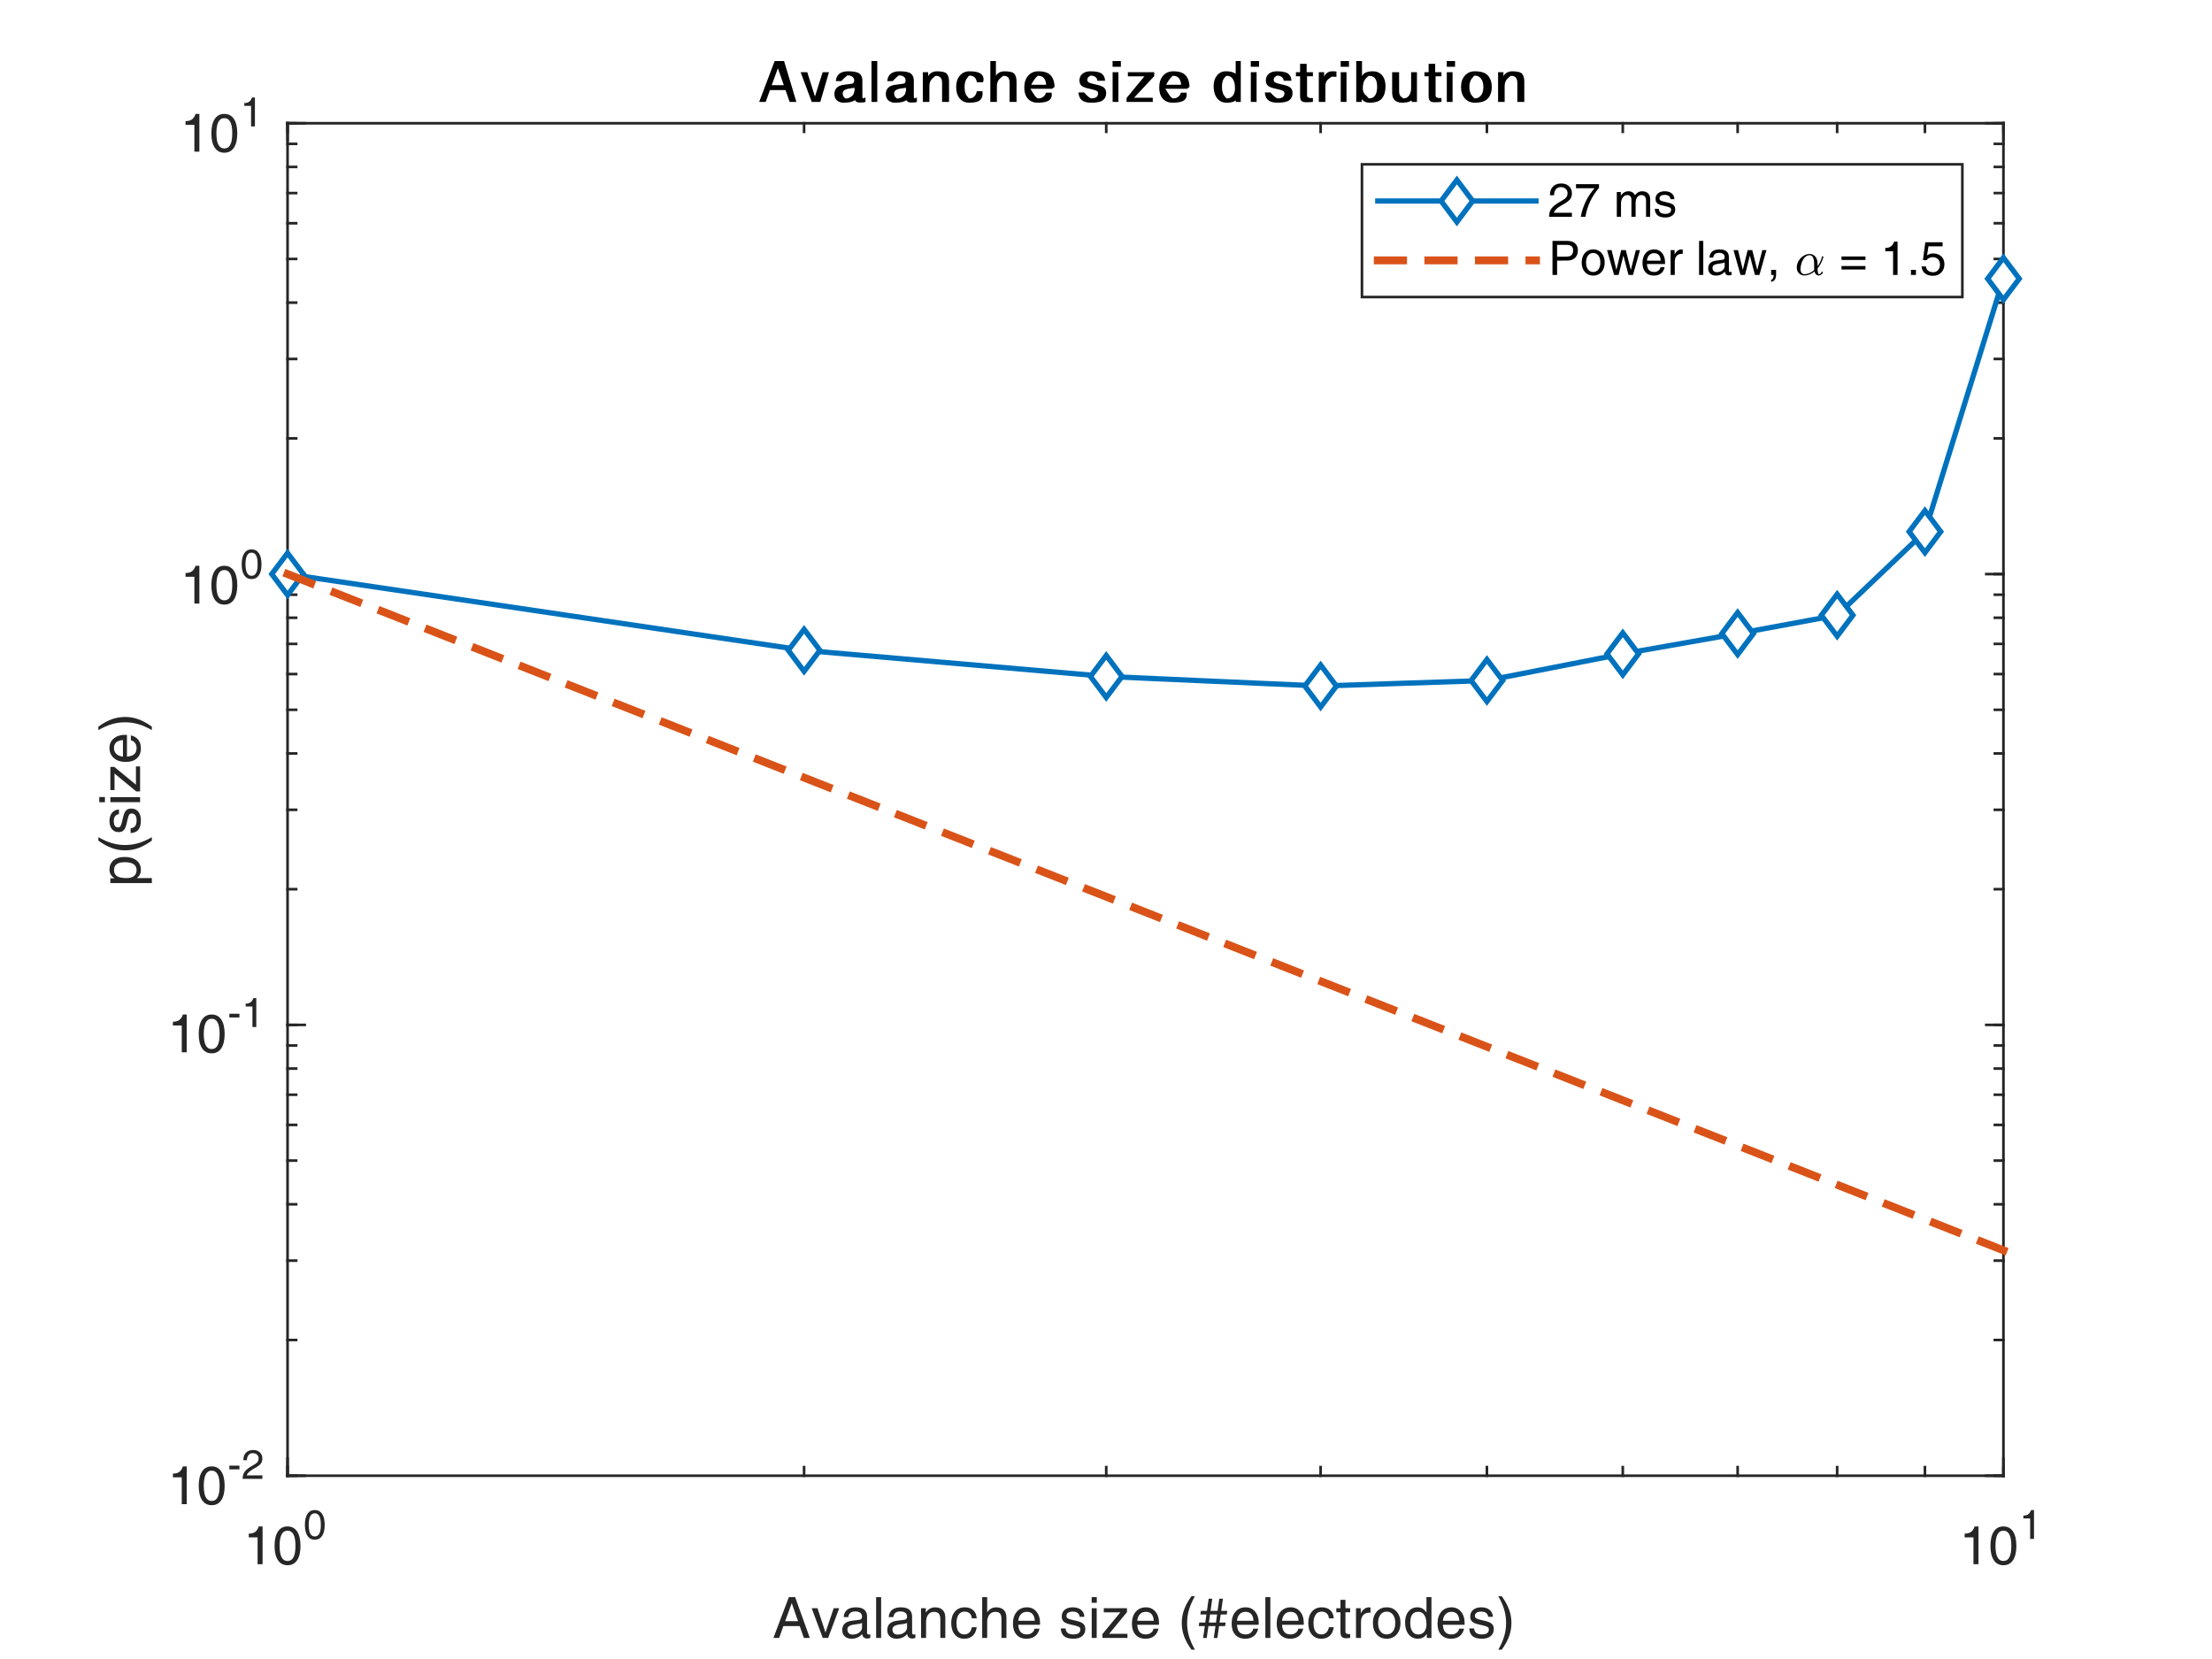 <?xml version="1.0"?>
<!DOCTYPE svg PUBLIC '-//W3C//DTD SVG 1.0//EN'
          'http://www.w3.org/TR/2001/REC-SVG-20010904/DTD/svg10.dtd'>
<svg xmlns:xlink="http://www.w3.org/1999/xlink" style="fill-opacity:1; color-rendering:auto; color-interpolation:auto; text-rendering:auto; stroke:black; stroke-linecap:square; stroke-miterlimit:10; shape-rendering:auto; stroke-opacity:1; fill:black; stroke-dasharray:none; font-weight:normal; stroke-width:1; font-family:'Dialog'; font-style:normal; stroke-linejoin:miter; font-size:12px; stroke-dashoffset:0; image-rendering:auto;" width="700" height="525" xmlns="http://www.w3.org/2000/svg"
><rect width="100%" height="100%" fill="#333333" stroke="none"/><!--Generated by the Batik Graphics2D SVG Generator--><defs id="genericDefs"
  /><g
  ><defs id="defs1"
    ><clipPath clipPathUnits="userSpaceOnUse" id="clipPath1"
      ><path d="M0 0 L700 0 L700 525 L0 525 L0 0 Z"
      /></clipPath
    ></defs
    ><g style="fill:white; stroke:white;"
    ><rect x="0" y="0" width="700" style="clip-path:url(#clipPath1); stroke:none;" height="525"
    /></g
    ><g style="fill:white; text-rendering:optimizeSpeed; color-rendering:optimizeSpeed; image-rendering:optimizeSpeed; shape-rendering:crispEdges; stroke:white; color-interpolation:sRGB;"
    ><rect x="0" width="700" height="525" y="0" style="stroke:none;"
      /><path style="stroke:none;" d="M91 467 L634 467 L634 39 L91 39 Z"
    /></g
    ><g style="fill:rgb(38,38,38); text-rendering:geometricPrecision; image-rendering:optimizeQuality; color-rendering:optimizeQuality; stroke-linejoin:round; stroke:rgb(38,38,38); color-interpolation:linearRGB; stroke-width:0.833;"
    ><line y2="467" style="fill:none;" x1="91" x2="634" y1="467"
      /><line y2="39" style="fill:none;" x1="91" x2="634" y1="39"
      /><line y2="461.57" style="fill:none;" x1="91" x2="91" y1="467"
      /><line y2="461.57" style="fill:none;" x1="634" x2="634" y1="467"
      /><line y2="44.43" style="fill:none;" x1="91" x2="91" y1="39"
      /><line y2="44.43" style="fill:none;" x1="634" x2="634" y1="39"
      /><line y2="464.285" style="fill:none;" x1="91" x2="91" y1="467"
      /><line y2="464.285" style="fill:none;" x1="254.459" x2="254.459" y1="467"
      /><line y2="464.285" style="fill:none;" x1="350.077" x2="350.077" y1="467"
      /><line y2="464.285" style="fill:none;" x1="417.919" x2="417.919" y1="467"
      /><line y2="464.285" style="fill:none;" x1="470.541" x2="470.541" y1="467"
      /><line y2="464.285" style="fill:none;" x1="513.536" x2="513.536" y1="467"
      /><line y2="464.285" style="fill:none;" x1="549.888" x2="549.888" y1="467"
      /><line y2="464.285" style="fill:none;" x1="581.378" x2="581.378" y1="467"
      /><line y2="464.285" style="fill:none;" x1="609.154" x2="609.154" y1="467"
      /><line y2="464.285" style="fill:none;" x1="634" x2="634" y1="467"
      /><line y2="41.715" style="fill:none;" x1="91" x2="91" y1="39"
      /><line y2="41.715" style="fill:none;" x1="254.459" x2="254.459" y1="39"
      /><line y2="41.715" style="fill:none;" x1="350.077" x2="350.077" y1="39"
      /><line y2="41.715" style="fill:none;" x1="417.919" x2="417.919" y1="39"
      /><line y2="41.715" style="fill:none;" x1="470.541" x2="470.541" y1="39"
      /><line y2="41.715" style="fill:none;" x1="513.536" x2="513.536" y1="39"
      /><line y2="41.715" style="fill:none;" x1="549.888" x2="549.888" y1="39"
      /><line y2="41.715" style="fill:none;" x1="581.378" x2="581.378" y1="39"
      /><line y2="41.715" style="fill:none;" x1="609.154" x2="609.154" y1="39"
      /><line y2="41.715" style="fill:none;" x1="634" x2="634" y1="39"
    /></g
    ><g transform="translate(77,495)" style="font-size:16.667px; fill:rgb(38,38,38); text-rendering:geometricPrecision; image-rendering:optimizeQuality; color-rendering:optimizeQuality; font-family:'Helvetica'; stroke:rgb(38,38,38); color-interpolation:linearRGB;"
    ><path style="stroke:none;" d="M4.516 0 L4.516 -8.484 L4.516 -8.484 L1.719 -8.484 L1.719 -9.672 Q2.953 -9.656 3.734 -10.203 Q4.5 -10.781 4.875 -11.953 L6.094 -11.953 L6.094 -11.953 L6.094 0 L6.094 0 L5.312 0 L4.516 0 L4.516 0 ZM13.982 0.328 Q12.029 0.328 10.959 -1.266 Q9.888 -2.859 9.888 -5.812 Q9.888 -8.75 10.959 -10.352 Q12.029 -11.953 13.982 -11.953 Q15.966 -11.953 17.029 -10.352 Q18.091 -8.75 18.091 -5.812 Q18.091 -2.859 17.029 -1.266 Q15.966 0.328 13.982 0.328 L13.982 0.328 ZM13.982 -1.016 Q15.248 -1.016 15.881 -2.211 Q16.513 -3.406 16.498 -5.812 Q16.513 -8.203 15.881 -9.406 Q15.248 -10.609 13.982 -10.609 Q12.732 -10.609 12.107 -9.406 Q11.482 -8.203 11.482 -5.812 Q11.482 -3.406 12.107 -2.211 Q12.732 -1.016 13.982 -1.016 L13.982 -1.016 Z"
    /></g
    ><g transform="translate(96,487)" style="font-size:13.333px; fill:rgb(38,38,38); text-rendering:geometricPrecision; image-rendering:optimizeQuality; color-rendering:optimizeQuality; font-family:'Helvetica'; stroke:rgb(38,38,38); color-interpolation:linearRGB;"
    ><path style="stroke:none;" d="M3.609 0.25 Q2.109 0.25 1.297 -0.969 Q0.484 -2.188 0.484 -4.438 Q0.484 -6.703 1.297 -7.922 Q2.109 -9.141 3.609 -9.141 Q5.125 -9.141 5.938 -7.922 Q6.75 -6.703 6.75 -4.438 Q6.75 -2.188 5.938 -0.969 Q5.125 0.25 3.609 0.25 L3.609 0.25 ZM3.609 -0.781 Q4.578 -0.781 5.062 -1.695 Q5.547 -2.609 5.531 -4.438 Q5.547 -6.281 5.062 -7.195 Q4.578 -8.109 3.609 -8.109 Q2.656 -8.109 2.18 -7.195 Q1.703 -6.281 1.688 -4.438 Q1.703 -2.609 2.18 -1.695 Q2.656 -0.781 3.609 -0.781 L3.609 -0.781 Z"
    /></g
    ><g transform="translate(620,495)" style="font-size:16.667px; fill:rgb(38,38,38); text-rendering:geometricPrecision; image-rendering:optimizeQuality; color-rendering:optimizeQuality; font-family:'Helvetica'; stroke:rgb(38,38,38); color-interpolation:linearRGB;"
    ><path style="stroke:none;" d="M4.516 0 L4.516 -8.484 L4.516 -8.484 L1.719 -8.484 L1.719 -9.672 Q2.953 -9.656 3.734 -10.203 Q4.5 -10.781 4.875 -11.953 L6.094 -11.953 L6.094 -11.953 L6.094 0 L6.094 0 L5.312 0 L4.516 0 L4.516 0 ZM13.982 0.328 Q12.029 0.328 10.959 -1.266 Q9.888 -2.859 9.888 -5.812 Q9.888 -8.75 10.959 -10.352 Q12.029 -11.953 13.982 -11.953 Q15.966 -11.953 17.029 -10.352 Q18.091 -8.75 18.091 -5.812 Q18.091 -2.859 17.029 -1.266 Q15.966 0.328 13.982 0.328 L13.982 0.328 ZM13.982 -1.016 Q15.248 -1.016 15.881 -2.211 Q16.513 -3.406 16.498 -5.812 Q16.513 -8.203 15.881 -9.406 Q15.248 -10.609 13.982 -10.609 Q12.732 -10.609 12.107 -9.406 Q11.482 -8.203 11.482 -5.812 Q11.482 -3.406 12.107 -2.211 Q12.732 -1.016 13.982 -1.016 L13.982 -1.016 Z"
    /></g
    ><g transform="translate(639,487)" style="font-size:13.333px; fill:rgb(38,38,38); text-rendering:geometricPrecision; image-rendering:optimizeQuality; color-rendering:optimizeQuality; font-family:'Helvetica'; stroke:rgb(38,38,38); color-interpolation:linearRGB;"
    ><path style="stroke:none;" d="M3.453 0 L3.453 -6.484 L3.453 -6.484 L1.312 -6.484 L1.312 -7.406 Q2.266 -7.375 2.844 -7.812 Q3.453 -8.234 3.734 -9.141 L4.672 -9.141 L4.672 -9.141 L4.672 0 L4.672 0 L4.062 0 L3.453 0 L3.453 0 Z"
    /></g
    ><g transform="translate(362.5,500.333)" style="font-size:18.333px; fill:rgb(38,38,38); text-rendering:geometricPrecision; image-rendering:optimizeQuality; color-rendering:optimizeQuality; font-family:'Helvetica'; stroke:rgb(38,38,38); color-interpolation:linearRGB;"
    ><path style="stroke:none;" d="M-117.75 18 L-112.859 5.078 L-111.875 5.078 L-110.875 5.078 L-106.234 18 L-106.234 18 L-107.172 18 L-108.109 18 L-108.109 18 L-109.422 14.25 L-109.422 14.25 L-114.594 14.25 L-114.594 14.25 L-115.938 18 L-115.938 18 L-116.844 18 L-117.75 18 L-117.75 18 ZM-111.953 6.984 L-114.031 12.703 L-114.031 12.703 L-109.953 12.703 L-109.953 12.703 L-111.953 6.984 L-111.953 6.984 L-111.953 6.984 ZM-105.645 8.594 L-105.645 8.594 L-104.723 8.594 L-103.801 8.594 L-103.801 8.594 L-101.27 16.297 L-101.27 16.297 L-101.27 16.297 L-98.676 8.594 L-98.676 8.594 L-97.801 8.594 L-96.926 8.594 L-96.926 8.594 L-100.426 18 L-101.27 18 L-102.129 18 L-105.645 8.594 ZM-92.989 18.25 Q-94.364 18.25 -95.168 17.516 Q-95.973 16.781 -95.973 15.516 Q-95.973 14.25 -95.215 13.508 Q-94.458 12.766 -93.004 12.578 L-90.848 12.297 Q-90.583 12.281 -90.348 12.219 Q-90.036 12.141 -89.872 11.898 Q-89.708 11.656 -89.708 11.297 L-89.708 11.219 Q-89.708 10.469 -90.278 10.039 Q-90.848 9.609 -91.864 9.609 Q-92.848 9.609 -93.395 10.062 Q-93.942 10.516 -94.051 11.422 L-94.051 11.422 L-95.52 11.422 L-95.52 11.422 Q-95.395 9.875 -94.418 9.094 Q-93.442 8.312 -91.629 8.312 Q-89.911 8.312 -89.012 9.055 Q-88.114 9.797 -88.114 11.219 L-88.114 16.391 Q-88.114 16.625 -87.973 16.773 Q-87.833 16.922 -87.583 16.922 Q-87.52 16.922 -87.379 16.906 Q-87.239 16.891 -87.083 16.844 L-87.083 17.984 Q-87.317 18.078 -87.567 18.133 Q-87.817 18.188 -88.004 18.188 Q-88.895 18.188 -89.301 17.688 Q-89.567 17.359 -89.676 16.766 L-89.676 16.766 Q-89.848 16.984 -90.083 17.188 Q-91.27 18.25 -92.989 18.25 ZM-89.708 14.266 L-89.708 13.25 L-89.708 13.25 Q-90.145 13.469 -90.676 13.547 L-92.129 13.75 Q-93.27 13.906 -93.801 14.281 Q-94.333 14.656 -94.333 15.297 Q-94.333 16.094 -93.895 16.516 Q-93.458 16.938 -92.676 16.938 Q-91.426 16.938 -90.567 16.266 Q-89.973 15.797 -89.786 15.203 Q-89.754 15.078 -89.723 14.828 Q-89.708 14.578 -89.708 14.266 ZM-85.242 18 L-85.242 5.078 L-85.242 5.078 L-84.445 5.078 L-83.664 5.078 L-83.664 5.078 L-83.664 18 L-83.664 18 L-84.445 18 L-85.242 18 L-85.242 18 ZM-78.736 18.25 Q-80.111 18.25 -80.915 17.516 Q-81.72 16.781 -81.72 15.516 Q-81.72 14.25 -80.962 13.508 Q-80.205 12.766 -78.751 12.578 L-76.595 12.297 Q-76.33 12.281 -76.095 12.219 Q-75.783 12.141 -75.619 11.898 Q-75.455 11.656 -75.455 11.297 L-75.455 11.219 Q-75.455 10.469 -76.025 10.039 Q-76.595 9.609 -77.611 9.609 Q-78.595 9.609 -79.142 10.062 Q-79.689 10.516 -79.798 11.422 L-79.798 11.422 L-81.267 11.422 L-81.267 11.422 Q-81.142 9.875 -80.165 9.094 Q-79.189 8.312 -77.376 8.312 Q-75.658 8.312 -74.759 9.055 Q-73.861 9.797 -73.861 11.219 L-73.861 16.391 Q-73.861 16.625 -73.72 16.773 Q-73.58 16.922 -73.33 16.922 Q-73.267 16.922 -73.126 16.906 Q-72.986 16.891 -72.83 16.844 L-72.83 17.984 Q-73.064 18.078 -73.314 18.133 Q-73.564 18.188 -73.751 18.188 Q-74.642 18.188 -75.048 17.688 Q-75.314 17.359 -75.423 16.766 L-75.423 16.766 Q-75.595 16.984 -75.83 17.188 Q-77.017 18.25 -78.736 18.25 ZM-75.455 14.266 L-75.455 13.25 L-75.455 13.25 Q-75.892 13.469 -76.423 13.547 L-77.876 13.75 Q-79.017 13.906 -79.548 14.281 Q-80.08 14.656 -80.08 15.297 Q-80.08 16.094 -79.642 16.516 Q-79.205 16.938 -78.423 16.938 Q-77.173 16.938 -76.314 16.266 Q-75.72 15.797 -75.533 15.203 Q-75.501 15.078 -75.47 14.828 Q-75.455 14.578 -75.455 14.266 ZM-71.02 18 L-71.02 8.594 L-71.02 8.594 L-70.27 8.594 L-69.52 8.594 L-69.52 8.594 L-69.52 9.984 L-69.52 9.984 L-69.52 9.984 L-69.161 9.516 Q-68.145 8.312 -66.598 8.312 Q-65.036 8.312 -64.192 9.156 Q-63.348 10 -63.348 11.562 L-63.348 18 L-63.348 18 L-64.145 18 L-64.926 18 L-64.926 18 L-64.926 12.094 Q-64.926 10.859 -65.411 10.305 Q-65.895 9.75 -66.958 9.75 Q-68.098 9.75 -68.77 10.617 Q-69.442 11.484 -69.442 12.969 L-69.442 12.969 L-69.442 18 L-69.442 18 L-70.239 18 L-71.02 18 L-71.02 18 ZM-53.414 14.609 L-53.414 14.609 Q-53.664 16.391 -54.679 17.32 Q-55.695 18.25 -57.367 18.25 Q-59.242 18.25 -60.359 16.906 Q-61.476 15.562 -61.476 13.281 Q-61.476 11.016 -60.32 9.664 Q-59.164 8.312 -57.211 8.312 Q-55.507 8.312 -54.5 9.242 Q-53.492 10.172 -53.414 11.797 L-53.414 11.797 L-54.945 11.797 L-54.945 11.797 Q-55.039 10.781 -55.648 10.227 Q-56.257 9.672 -57.257 9.672 Q-58.461 9.672 -59.14 10.633 Q-59.82 11.594 -59.82 13.281 Q-59.82 15.078 -59.187 15.984 Q-58.554 16.891 -57.304 16.891 Q-56.382 16.891 -55.765 16.297 Q-55.148 15.703 -54.945 14.609 L-54.945 14.609 L-53.414 14.609 ZM-51.679 18 L-51.679 5.078 L-51.679 5.078 L-50.898 5.078 L-50.101 5.078 L-50.101 5.078 L-50.101 9.875 L-50.101 9.875 L-50.101 9.875 L-49.82 9.516 Q-48.804 8.312 -47.257 8.312 Q-45.695 8.312 -44.851 9.156 Q-44.007 10 -44.007 11.562 L-44.007 18 L-44.007 18 L-44.804 18 L-45.586 18 L-45.586 18 L-45.586 11.953 Q-45.586 10.781 -46.039 10.266 Q-46.492 9.75 -47.492 9.75 Q-48.695 9.75 -49.398 10.617 Q-50.101 11.484 -50.101 12.969 L-50.101 12.969 L-50.101 18 L-50.101 18 L-50.898 18 L-51.679 18 L-51.679 18 ZM-37.667 18.25 Q-39.667 18.25 -40.807 16.984 Q-41.948 15.719 -41.948 13.484 Q-41.948 11.125 -40.737 9.719 Q-39.526 8.312 -37.495 8.312 Q-35.651 8.312 -34.51 9.688 Q-33.37 11.062 -33.37 13.281 L-33.401 13.844 L-33.401 13.844 L-40.26 13.844 L-40.26 13.844 Q-40.167 15.25 -39.62 16 Q-38.964 16.891 -37.51 16.891 Q-36.604 16.891 -35.932 16.383 Q-35.26 15.875 -35.104 15.078 L-35.104 15.078 L-33.542 15.078 L-33.542 15.078 Q-33.901 16.625 -34.956 17.438 Q-36.01 18.25 -37.667 18.25 ZM-35.026 12.578 L-35.026 12.578 Q-35.104 11.266 -35.682 10.531 Q-36.323 9.734 -37.557 9.734 Q-38.807 9.734 -39.557 10.656 Q-40.151 11.391 -40.26 12.578 L-40.26 12.578 L-35.026 12.578 ZM-20.832 11.312 L-20.832 11.312 Q-20.91 10.531 -21.472 10.102 Q-22.035 9.672 -23.004 9.672 Q-23.988 9.672 -24.504 10.016 Q-25.019 10.359 -25.019 11.016 Q-25.019 11.516 -24.644 11.781 Q-24.285 12.031 -23.222 12.281 L-21.582 12.672 Q-20.207 13 -19.629 13.594 Q-19.05 14.172 -19.05 15.219 Q-19.05 16.625 -20.05 17.438 Q-21.05 18.25 -22.769 18.25 Q-24.754 18.25 -25.73 17.469 Q-26.707 16.688 -26.816 15 L-26.816 15 L-25.3 15 L-25.3 15 Q-25.175 16 -24.582 16.445 Q-23.988 16.891 -22.769 16.891 Q-21.707 16.891 -21.16 16.484 Q-20.613 16.078 -20.613 15.312 Q-20.613 14.812 -20.972 14.562 Q-21.332 14.312 -22.425 14.047 L-24.05 13.672 Q-25.379 13.344 -25.941 12.781 Q-26.504 12.219 -26.504 11.203 Q-26.504 9.875 -25.558 9.094 Q-24.613 8.312 -23.004 8.312 Q-21.363 8.312 -20.386 9.109 Q-19.41 9.906 -19.347 11.312 L-19.347 11.312 L-20.832 11.312 ZM-17.019 18 L-17.019 8.594 L-17.019 8.594 L-16.222 8.594 L-15.441 8.594 L-15.441 8.594 L-15.441 18 L-15.441 18 L-16.222 18 L-17.019 18 L-17.019 18 ZM-17.035 5.078 L-15.41 5.078 L-15.41 6.875 L-17.035 6.875 L-17.035 5.078 ZM-13.623 16.766 L-7.966 9.906 L-7.966 9.906 L-13.201 9.906 L-13.201 9.906 L-13.201 9.25 L-13.201 8.594 L-13.201 8.594 L-5.857 8.594 L-5.857 9.203 L-5.857 9.828 L-11.498 16.688 L-11.498 16.688 L-5.716 16.688 L-5.716 16.688 L-5.716 17.344 L-5.716 18 L-5.716 18 L-13.623 18 L-13.623 17.391 L-13.623 16.766 ZM-0.013 18.25 Q-2.013 18.25 -3.154 16.984 Q-4.295 15.719 -4.295 13.484 Q-4.295 11.125 -3.084 9.719 Q-1.873 8.312 0.159 8.312 Q2.002 8.312 3.143 9.688 Q4.284 11.062 4.284 13.281 L4.252 13.844 L4.252 13.844 L-2.607 13.844 L-2.607 13.844 Q-2.513 15.25 -1.966 16 Q-1.31 16.891 0.143 16.891 Q1.049 16.891 1.721 16.383 Q2.393 15.875 2.549 15.078 L2.549 15.078 L4.112 15.078 L4.112 15.078 Q3.752 16.625 2.698 17.438 Q1.643 18.25 -0.013 18.25 ZM2.627 12.578 L2.627 12.578 Q2.549 11.266 1.971 10.531 Q1.33 9.734 0.096 9.734 Q-1.154 9.734 -1.904 10.656 Q-2.498 11.391 -2.607 12.578 L-2.607 12.578 L2.627 12.578 ZM11.478 13.25 Q11.478 11.062 12.22 9.031 Q12.962 7 14.556 4.797 L15.634 4.797 Q14.353 7.062 13.759 9.094 Q13.165 11.125 13.165 13.25 Q13.165 15.406 13.759 17.438 Q14.353 19.469 15.634 21.719 L14.556 21.719 Q12.962 19.516 12.212 17.484 Q11.478 15.453 11.478 13.25 ZM21.123 5.594 L20.592 9.438 L22.81 9.438 L23.357 5.594 L24.498 5.594 L23.967 9.438 L25.873 9.438 L25.717 10.578 L23.795 10.578 L23.435 13.125 L25.357 13.125 L25.201 14.25 L23.279 14.25 L22.748 18.016 L21.607 18.016 L22.139 14.25 L19.904 14.25 L19.373 18.016 L18.232 18.016 L18.764 14.25 L16.857 14.25 L17.014 13.125 L18.92 13.125 L19.279 10.578 L17.373 10.578 L17.529 9.438 L19.435 9.438 L19.982 5.594 L21.123 5.594 ZM20.42 10.578 L20.06 13.125 L22.295 13.125 L22.654 10.578 L20.42 10.578 ZM31.542 18.25 Q29.542 18.25 28.401 16.984 Q27.261 15.719 27.261 13.484 Q27.261 11.125 28.471 9.719 Q29.682 8.312 31.714 8.312 Q33.557 8.312 34.698 9.688 Q35.839 11.062 35.839 13.281 L35.807 13.844 L35.807 13.844 L28.948 13.844 L28.948 13.844 Q29.042 15.25 29.589 16 Q30.245 16.891 31.698 16.891 Q32.604 16.891 33.276 16.383 Q33.948 15.875 34.104 15.078 L34.104 15.078 L35.667 15.078 L35.667 15.078 Q35.307 16.625 34.253 17.438 Q33.198 18.25 31.542 18.25 ZM34.182 12.578 L34.182 12.578 Q34.104 11.266 33.526 10.531 Q32.886 9.734 31.651 9.734 Q30.401 9.734 29.651 10.656 Q29.057 11.391 28.948 12.578 L28.948 12.578 L34.182 12.578 ZM37.929 18 L37.929 5.078 L37.929 5.078 L38.726 5.078 L39.508 5.078 L39.508 5.078 L39.508 18 L39.508 18 L38.726 18 L37.929 18 L37.929 18 ZM45.795 18.25 Q43.795 18.25 42.654 16.984 Q41.514 15.719 41.514 13.484 Q41.514 11.125 42.724 9.719 Q43.935 8.312 45.967 8.312 Q47.81 8.312 48.951 9.688 Q50.092 11.062 50.092 13.281 L50.06 13.844 L50.06 13.844 L43.201 13.844 L43.201 13.844 Q43.295 15.25 43.842 16 Q44.498 16.891 45.951 16.891 Q46.857 16.891 47.529 16.383 Q48.201 15.875 48.357 15.078 L48.357 15.078 L49.92 15.078 L49.92 15.078 Q49.56 16.625 48.506 17.438 Q47.451 18.25 45.795 18.25 ZM48.435 12.578 L48.435 12.578 Q48.357 11.266 47.779 10.531 Q47.139 9.734 45.904 9.734 Q44.654 9.734 43.904 10.656 Q43.31 11.391 43.201 12.578 L43.201 12.578 L48.435 12.578 ZM59.573 14.609 L59.573 14.609 Q59.323 16.391 58.307 17.32 Q57.292 18.25 55.62 18.25 Q53.745 18.25 52.628 16.906 Q51.511 15.562 51.511 13.281 Q51.511 11.016 52.667 9.664 Q53.823 8.312 55.776 8.312 Q57.479 8.312 58.487 9.242 Q59.495 10.172 59.573 11.797 L59.573 11.797 L58.042 11.797 L58.042 11.797 Q57.948 10.781 57.339 10.227 Q56.729 9.672 55.729 9.672 Q54.526 9.672 53.846 10.633 Q53.167 11.594 53.167 13.281 Q53.167 15.078 53.8 15.984 Q54.432 16.891 55.682 16.891 Q56.604 16.891 57.221 16.297 Q57.839 15.703 58.042 14.609 L58.042 14.609 L59.573 14.609 ZM64.761 17.984 Q63.948 18.109 63.589 18.109 Q62.542 18.109 62.12 17.656 Q61.698 17.203 61.698 16.078 L61.698 9.891 L61.698 9.891 L60.386 9.891 L60.386 8.594 L61.698 8.594 L61.698 8.594 L61.698 5.953 L63.276 5.953 L63.276 8.594 L63.276 8.594 L64.761 8.594 L64.761 9.891 L63.276 9.891 L63.276 9.891 L63.276 16.078 Q63.276 16.406 63.526 16.586 Q63.776 16.766 64.198 16.766 L64.761 16.766 L64.761 17.984 ZM66.614 18 L66.614 8.594 L66.614 8.594 L67.364 8.594 L68.114 8.594 L68.114 8.594 L68.114 10.203 L68.114 10.203 L68.114 10.203 Q68.317 9.828 68.552 9.516 Q69.442 8.312 70.755 8.312 Q70.973 8.312 71.208 8.391 L71.208 10.016 L70.88 10 Q69.598 10 68.895 10.773 Q68.192 11.547 68.192 12.969 L68.192 12.969 L68.192 18 L68.192 18 L67.411 18 L66.614 18 L66.614 18 ZM76.322 18.25 Q74.368 18.25 73.165 16.883 Q71.962 15.516 71.962 13.281 Q71.962 11.062 73.165 9.688 Q74.368 8.312 76.322 8.312 Q78.29 8.312 79.493 9.688 Q80.697 11.062 80.697 13.281 Q80.697 15.516 79.493 16.883 Q78.29 18.25 76.322 18.25 L76.322 18.25 ZM76.322 16.891 Q77.572 16.891 78.306 15.914 Q79.04 14.938 79.04 13.281 Q79.04 11.641 78.306 10.656 Q77.572 9.672 76.322 9.672 Q75.072 9.672 74.337 10.656 Q73.603 11.641 73.603 13.281 Q73.603 14.938 74.337 15.914 Q75.072 16.891 76.322 16.891 L76.322 16.891 ZM86.256 18.25 Q84.365 18.25 83.256 16.844 Q82.147 15.438 82.147 13.031 Q82.147 10.922 83.225 9.617 Q84.303 8.312 86.037 8.312 Q87.772 8.312 88.787 9.781 L88.912 9.953 L88.912 9.953 L88.912 5.078 L88.912 5.078 L89.694 5.078 L90.49 5.078 L90.49 5.078 L90.49 18 L90.49 18 L89.756 18 L89.022 18 L89.022 18 L89.022 16.719 L89.022 16.719 L88.819 17 Q87.85 18.25 86.256 18.25 ZM86.35 9.734 Q85.022 9.734 84.404 10.586 Q83.787 11.438 83.787 13.281 Q83.787 15.016 84.451 15.961 Q85.115 16.906 86.35 16.906 Q87.506 16.906 88.209 16.039 Q88.912 15.172 88.912 13.75 Q88.912 11.828 88.248 10.781 Q87.584 9.734 86.35 9.734 ZM96.691 18.25 Q94.691 18.25 93.55 16.984 Q92.409 15.719 92.409 13.484 Q92.409 11.125 93.62 9.719 Q94.831 8.312 96.862 8.312 Q98.706 8.312 99.847 9.688 Q100.987 11.062 100.987 13.281 L100.956 13.844 L100.956 13.844 L94.097 13.844 L94.097 13.844 Q94.191 15.25 94.737 16 Q95.394 16.891 96.847 16.891 Q97.753 16.891 98.425 16.383 Q99.097 15.875 99.253 15.078 L99.253 15.078 L100.816 15.078 L100.816 15.078 Q100.456 16.625 99.402 17.438 Q98.347 18.25 96.691 18.25 ZM99.331 12.578 L99.331 12.578 Q99.253 11.266 98.675 10.531 Q98.034 9.734 96.8 9.734 Q95.55 9.734 94.8 10.656 Q94.206 11.391 94.097 12.578 L94.097 12.578 L99.331 12.578 ZM108.438 11.312 L108.438 11.312 Q108.36 10.531 107.797 10.102 Q107.235 9.672 106.266 9.672 Q105.281 9.672 104.766 10.016 Q104.25 10.359 104.25 11.016 Q104.25 11.516 104.625 11.781 Q104.985 12.031 106.047 12.281 L107.688 12.672 Q109.063 13 109.641 13.594 Q110.219 14.172 110.219 15.219 Q110.219 16.625 109.219 17.438 Q108.219 18.25 106.5 18.25 Q104.516 18.25 103.539 17.469 Q102.563 16.688 102.453 15 L102.453 15 L103.969 15 L103.969 15 Q104.094 16 104.688 16.445 Q105.281 16.891 106.5 16.891 Q107.563 16.891 108.11 16.484 Q108.656 16.078 108.656 15.312 Q108.656 14.812 108.297 14.562 Q107.938 14.312 106.844 14.047 L105.219 13.672 Q103.891 13.344 103.328 12.781 Q102.766 12.219 102.766 11.203 Q102.766 9.875 103.711 9.094 Q104.656 8.312 106.266 8.312 Q107.906 8.312 108.883 9.109 Q109.86 9.906 109.922 11.312 L109.922 11.312 L108.438 11.312 ZM115.797 13.266 Q115.797 15.453 115.063 17.484 Q114.328 19.516 112.735 21.719 L111.641 21.719 Q112.938 19.453 113.524 17.422 Q114.11 15.391 114.11 13.266 Q114.11 11.109 113.524 9.078 Q112.938 7.047 111.641 4.797 L112.735 4.797 Q114.328 7 115.063 9.031 Q115.797 11.062 115.797 13.266 Z"
    /></g
    ><g style="fill:rgb(38,38,38); text-rendering:geometricPrecision; image-rendering:optimizeQuality; color-rendering:optimizeQuality; stroke-linejoin:round; stroke:rgb(38,38,38); color-interpolation:linearRGB; stroke-width:0.833;"
    ><line y2="39" style="fill:none;" x1="91" x2="91" y1="467"
      /><line y2="39" style="fill:none;" x1="634" x2="634" y1="467"
      /><line y2="467" style="fill:none;" x1="91" x2="96.43" y1="467"
      /><line y2="324.333" style="fill:none;" x1="91" x2="96.43" y1="324.333"
      /><line y2="181.667" style="fill:none;" x1="91" x2="96.43" y1="181.667"
      /><line y2="39" style="fill:none;" x1="91" x2="96.43" y1="39"
      /><line y2="467" style="fill:none;" x1="634" x2="628.57" y1="467"
      /><line y2="324.333" style="fill:none;" x1="634" x2="628.57" y1="324.333"
      /><line y2="181.667" style="fill:none;" x1="634" x2="628.57" y1="181.667"
      /><line y2="39" style="fill:none;" x1="634" x2="628.57" y1="39"
      /><line y2="467" style="fill:none;" x1="91" x2="93.715" y1="467"
      /><line y2="424.053" style="fill:none;" x1="91" x2="93.715" y1="424.053"
      /><line y2="398.931" style="fill:none;" x1="91" x2="93.715" y1="398.931"
      /><line y2="381.106" style="fill:none;" x1="91" x2="93.715" y1="381.106"
      /><line y2="367.28" style="fill:none;" x1="91" x2="93.715" y1="367.28"
      /><line y2="355.984" style="fill:none;" x1="91" x2="93.715" y1="355.984"
      /><line y2="346.433" style="fill:none;" x1="91" x2="93.715" y1="346.433"
      /><line y2="338.159" style="fill:none;" x1="91" x2="93.715" y1="338.159"
      /><line y2="330.861" style="fill:none;" x1="91" x2="93.715" y1="330.861"
      /><line y2="324.333" style="fill:none;" x1="91" x2="93.715" y1="324.333"
      /><line y2="281.386" style="fill:none;" x1="91" x2="93.715" y1="281.386"
      /><line y2="256.264" style="fill:none;" x1="91" x2="93.715" y1="256.264"
      /><line y2="238.439" style="fill:none;" x1="91" x2="93.715" y1="238.439"
      /><line y2="224.614" style="fill:none;" x1="91" x2="93.715" y1="224.614"
      /><line y2="213.317" style="fill:none;" x1="91" x2="93.715" y1="213.317"
      /><line y2="203.766" style="fill:none;" x1="91" x2="93.715" y1="203.766"
      /><line y2="195.493" style="fill:none;" x1="91" x2="93.715" y1="195.493"
      /><line y2="188.195" style="fill:none;" x1="91" x2="93.715" y1="188.195"
      /><line y2="181.667" style="fill:none;" x1="91" x2="93.715" y1="181.667"
      /><line y2="138.72" style="fill:none;" x1="91" x2="93.715" y1="138.72"
      /><line y2="113.597" style="fill:none;" x1="91" x2="93.715" y1="113.597"
      /><line y2="95.773" style="fill:none;" x1="91" x2="93.715" y1="95.773"
      /><line y2="81.947" style="fill:none;" x1="91" x2="93.715" y1="81.947"
      /><line y2="70.65" style="fill:none;" x1="91" x2="93.715" y1="70.65"
      /><line y2="61.099" style="fill:none;" x1="91" x2="93.715" y1="61.099"
      /><line y2="52.826" style="fill:none;" x1="91" x2="93.715" y1="52.826"
      /><line y2="45.528" style="fill:none;" x1="91" x2="93.715" y1="45.528"
      /><line y2="39" style="fill:none;" x1="91" x2="93.715" y1="39"
      /><line y2="467" style="fill:none;" x1="634" x2="631.285" y1="467"
      /><line y2="424.053" style="fill:none;" x1="634" x2="631.285" y1="424.053"
      /><line y2="398.931" style="fill:none;" x1="634" x2="631.285" y1="398.931"
      /><line y2="381.106" style="fill:none;" x1="634" x2="631.285" y1="381.106"
      /><line y2="367.28" style="fill:none;" x1="634" x2="631.285" y1="367.28"
      /><line y2="355.984" style="fill:none;" x1="634" x2="631.285" y1="355.984"
      /><line y2="346.433" style="fill:none;" x1="634" x2="631.285" y1="346.433"
      /><line y2="338.159" style="fill:none;" x1="634" x2="631.285" y1="338.159"
      /><line y2="330.861" style="fill:none;" x1="634" x2="631.285" y1="330.861"
      /><line y2="324.333" style="fill:none;" x1="634" x2="631.285" y1="324.333"
      /><line y2="281.386" style="fill:none;" x1="634" x2="631.285" y1="281.386"
      /><line y2="256.264" style="fill:none;" x1="634" x2="631.285" y1="256.264"
      /><line y2="238.439" style="fill:none;" x1="634" x2="631.285" y1="238.439"
      /><line y2="224.614" style="fill:none;" x1="634" x2="631.285" y1="224.614"
      /><line y2="213.317" style="fill:none;" x1="634" x2="631.285" y1="213.317"
      /><line y2="203.766" style="fill:none;" x1="634" x2="631.285" y1="203.766"
      /><line y2="195.493" style="fill:none;" x1="634" x2="631.285" y1="195.493"
      /><line y2="188.195" style="fill:none;" x1="634" x2="631.285" y1="188.195"
      /><line y2="181.667" style="fill:none;" x1="634" x2="631.285" y1="181.667"
      /><line y2="138.72" style="fill:none;" x1="634" x2="631.285" y1="138.72"
      /><line y2="113.597" style="fill:none;" x1="634" x2="631.285" y1="113.597"
      /><line y2="95.773" style="fill:none;" x1="634" x2="631.285" y1="95.773"
      /><line y2="81.947" style="fill:none;" x1="634" x2="631.285" y1="81.947"
      /><line y2="70.65" style="fill:none;" x1="634" x2="631.285" y1="70.65"
      /><line y2="61.099" style="fill:none;" x1="634" x2="631.285" y1="61.099"
      /><line y2="52.826" style="fill:none;" x1="634" x2="631.285" y1="52.826"
      /><line y2="45.528" style="fill:none;" x1="634" x2="631.285" y1="45.528"
      /><line y2="39" style="fill:none;" x1="634" x2="631.285" y1="39"
    /></g
    ><g transform="translate(53,476)" style="font-size:16.667px; fill:rgb(38,38,38); text-rendering:geometricPrecision; image-rendering:optimizeQuality; color-rendering:optimizeQuality; font-family:'Helvetica'; stroke:rgb(38,38,38); color-interpolation:linearRGB;"
    ><path style="stroke:none;" d="M4.516 0 L4.516 -8.484 L4.516 -8.484 L1.719 -8.484 L1.719 -9.672 Q2.953 -9.656 3.734 -10.203 Q4.5 -10.781 4.875 -11.953 L6.094 -11.953 L6.094 -11.953 L6.094 0 L6.094 0 L5.312 0 L4.516 0 L4.516 0 ZM13.982 0.328 Q12.029 0.328 10.959 -1.266 Q9.888 -2.859 9.888 -5.812 Q9.888 -8.75 10.959 -10.352 Q12.029 -11.953 13.982 -11.953 Q15.966 -11.953 17.029 -10.352 Q18.091 -8.75 18.091 -5.812 Q18.091 -2.859 17.029 -1.266 Q15.966 0.328 13.982 0.328 L13.982 0.328 ZM13.982 -1.016 Q15.248 -1.016 15.881 -2.211 Q16.513 -3.406 16.498 -5.812 Q16.513 -8.203 15.881 -9.406 Q15.248 -10.609 13.982 -10.609 Q12.732 -10.609 12.107 -9.406 Q11.482 -8.203 11.482 -5.812 Q11.482 -3.406 12.107 -2.211 Q12.732 -1.016 13.982 -1.016 L13.982 -1.016 Z"
    /></g
    ><g transform="translate(72,468)" style="font-size:13.333px; fill:rgb(38,38,38); text-rendering:geometricPrecision; image-rendering:optimizeQuality; color-rendering:optimizeQuality; font-family:'Helvetica'; stroke:rgb(38,38,38); color-interpolation:linearRGB;"
    ><path style="stroke:none;" d="M0.578 -4.188 L3.766 -4.188 L3.766 -3.016 L0.578 -3.016 L0.578 -4.188 ZM11.027 -6.453 Q11.027 -5.438 10.511 -4.789 Q9.996 -4.141 8.558 -3.359 Q7.011 -2.5 6.449 -1.797 Q6.214 -1.484 6.058 -1.109 L6.058 -1.109 L11.027 -1.109 L11.027 0 L4.777 0 L4.777 0 Q4.777 -1.438 5.488 -2.359 Q6.199 -3.281 8.183 -4.359 Q9.136 -4.891 9.488 -5.336 Q9.839 -5.781 9.839 -6.484 Q9.839 -7.219 9.316 -7.68 Q8.793 -8.141 7.98 -8.141 Q7.136 -8.141 6.652 -7.555 Q6.168 -6.969 6.121 -5.906 L6.121 -5.906 L5.011 -5.906 L5.011 -5.906 Q4.996 -7.422 5.824 -8.281 Q6.652 -9.141 8.136 -9.141 Q9.418 -9.141 10.23 -8.391 Q11.027 -7.641 11.027 -6.453 Z"
    /></g
    ><g transform="translate(53,333)" style="font-size:16.667px; fill:rgb(38,38,38); text-rendering:geometricPrecision; image-rendering:optimizeQuality; color-rendering:optimizeQuality; font-family:'Helvetica'; stroke:rgb(38,38,38); color-interpolation:linearRGB;"
    ><path style="stroke:none;" d="M4.516 0 L4.516 -8.484 L4.516 -8.484 L1.719 -8.484 L1.719 -9.672 Q2.953 -9.656 3.734 -10.203 Q4.5 -10.781 4.875 -11.953 L6.094 -11.953 L6.094 -11.953 L6.094 0 L6.094 0 L5.312 0 L4.516 0 L4.516 0 ZM13.982 0.328 Q12.029 0.328 10.959 -1.266 Q9.888 -2.859 9.888 -5.812 Q9.888 -8.75 10.959 -10.352 Q12.029 -11.953 13.982 -11.953 Q15.966 -11.953 17.029 -10.352 Q18.091 -8.75 18.091 -5.812 Q18.091 -2.859 17.029 -1.266 Q15.966 0.328 13.982 0.328 L13.982 0.328 ZM13.982 -1.016 Q15.248 -1.016 15.881 -2.211 Q16.513 -3.406 16.498 -5.812 Q16.513 -8.203 15.881 -9.406 Q15.248 -10.609 13.982 -10.609 Q12.732 -10.609 12.107 -9.406 Q11.482 -8.203 11.482 -5.812 Q11.482 -3.406 12.107 -2.211 Q12.732 -1.016 13.982 -1.016 L13.982 -1.016 Z"
    /></g
    ><g transform="translate(72,325)" style="font-size:13.333px; fill:rgb(38,38,38); text-rendering:geometricPrecision; image-rendering:optimizeQuality; color-rendering:optimizeQuality; font-family:'Helvetica'; stroke:rgb(38,38,38); color-interpolation:linearRGB;"
    ><path style="stroke:none;" d="M0.578 -4.188 L3.766 -4.188 L3.766 -3.016 L0.578 -3.016 L0.578 -4.188 ZM7.886 0 L7.886 -6.484 L7.886 -6.484 L5.746 -6.484 L5.746 -7.406 Q6.699 -7.375 7.277 -7.812 Q7.886 -8.234 8.168 -9.141 L9.105 -9.141 L9.105 -9.141 L9.105 0 L9.105 0 L8.496 0 L7.886 0 L7.886 0 Z"
    /></g
    ><g transform="translate(57,191)" style="font-size:16.667px; fill:rgb(38,38,38); text-rendering:geometricPrecision; image-rendering:optimizeQuality; color-rendering:optimizeQuality; font-family:'Helvetica'; stroke:rgb(38,38,38); color-interpolation:linearRGB;"
    ><path style="stroke:none;" d="M4.516 0 L4.516 -8.484 L4.516 -8.484 L1.719 -8.484 L1.719 -9.672 Q2.953 -9.656 3.734 -10.203 Q4.5 -10.781 4.875 -11.953 L6.094 -11.953 L6.094 -11.953 L6.094 0 L6.094 0 L5.312 0 L4.516 0 L4.516 0 ZM13.982 0.328 Q12.029 0.328 10.959 -1.266 Q9.888 -2.859 9.888 -5.812 Q9.888 -8.75 10.959 -10.352 Q12.029 -11.953 13.982 -11.953 Q15.966 -11.953 17.029 -10.352 Q18.091 -8.75 18.091 -5.812 Q18.091 -2.859 17.029 -1.266 Q15.966 0.328 13.982 0.328 L13.982 0.328 ZM13.982 -1.016 Q15.248 -1.016 15.881 -2.211 Q16.513 -3.406 16.498 -5.812 Q16.513 -8.203 15.881 -9.406 Q15.248 -10.609 13.982 -10.609 Q12.732 -10.609 12.107 -9.406 Q11.482 -8.203 11.482 -5.812 Q11.482 -3.406 12.107 -2.211 Q12.732 -1.016 13.982 -1.016 L13.982 -1.016 Z"
    /></g
    ><g transform="translate(76,183)" style="font-size:13.333px; fill:rgb(38,38,38); text-rendering:geometricPrecision; image-rendering:optimizeQuality; color-rendering:optimizeQuality; font-family:'Helvetica'; stroke:rgb(38,38,38); color-interpolation:linearRGB;"
    ><path style="stroke:none;" d="M3.609 0.25 Q2.109 0.25 1.297 -0.969 Q0.484 -2.188 0.484 -4.438 Q0.484 -6.703 1.297 -7.922 Q2.109 -9.141 3.609 -9.141 Q5.125 -9.141 5.938 -7.922 Q6.75 -6.703 6.75 -4.438 Q6.75 -2.188 5.938 -0.969 Q5.125 0.25 3.609 0.25 L3.609 0.25 ZM3.609 -0.781 Q4.578 -0.781 5.062 -1.695 Q5.547 -2.609 5.531 -4.438 Q5.547 -6.281 5.062 -7.195 Q4.578 -8.109 3.609 -8.109 Q2.656 -8.109 2.18 -7.195 Q1.703 -6.281 1.688 -4.438 Q1.703 -2.609 2.18 -1.695 Q2.656 -0.781 3.609 -0.781 L3.609 -0.781 Z"
    /></g
    ><g transform="translate(57,48)" style="font-size:16.667px; fill:rgb(38,38,38); text-rendering:geometricPrecision; image-rendering:optimizeQuality; color-rendering:optimizeQuality; font-family:'Helvetica'; stroke:rgb(38,38,38); color-interpolation:linearRGB;"
    ><path style="stroke:none;" d="M4.516 0 L4.516 -8.484 L4.516 -8.484 L1.719 -8.484 L1.719 -9.672 Q2.953 -9.656 3.734 -10.203 Q4.5 -10.781 4.875 -11.953 L6.094 -11.953 L6.094 -11.953 L6.094 0 L6.094 0 L5.312 0 L4.516 0 L4.516 0 ZM13.982 0.328 Q12.029 0.328 10.959 -1.266 Q9.888 -2.859 9.888 -5.812 Q9.888 -8.75 10.959 -10.352 Q12.029 -11.953 13.982 -11.953 Q15.966 -11.953 17.029 -10.352 Q18.091 -8.75 18.091 -5.812 Q18.091 -2.859 17.029 -1.266 Q15.966 0.328 13.982 0.328 L13.982 0.328 ZM13.982 -1.016 Q15.248 -1.016 15.881 -2.211 Q16.513 -3.406 16.498 -5.812 Q16.513 -8.203 15.881 -9.406 Q15.248 -10.609 13.982 -10.609 Q12.732 -10.609 12.107 -9.406 Q11.482 -8.203 11.482 -5.812 Q11.482 -3.406 12.107 -2.211 Q12.732 -1.016 13.982 -1.016 L13.982 -1.016 Z"
    /></g
    ><g transform="translate(76,40)" style="font-size:13.333px; fill:rgb(38,38,38); text-rendering:geometricPrecision; image-rendering:optimizeQuality; color-rendering:optimizeQuality; font-family:'Helvetica'; stroke:rgb(38,38,38); color-interpolation:linearRGB;"
    ><path style="stroke:none;" d="M3.453 0 L3.453 -6.484 L3.453 -6.484 L1.312 -6.484 L1.312 -7.406 Q2.266 -7.375 2.844 -7.812 Q3.453 -8.234 3.734 -9.141 L4.672 -9.141 L4.672 -9.141 L4.672 0 L4.672 0 L4.062 0 L3.453 0 L3.453 0 Z"
    /></g
    ><g transform="translate(48.333,253) rotate(-90)" style="font-size:18.333px; fill:rgb(38,38,38); text-rendering:geometricPrecision; image-rendering:optimizeQuality; color-rendering:optimizeQuality; font-family:'Helvetica'; stroke:rgb(38,38,38); color-interpolation:linearRGB;"
    ><path style="stroke:none;" d="M-26.453 -13.406 L-26.453 -13.406 L-25.703 -13.406 L-24.953 -13.406 L-24.953 -13.406 L-24.953 -12.062 L-24.953 -12.062 L-24.875 -12.188 Q-23.859 -13.688 -22.188 -13.688 Q-20.344 -13.688 -19.266 -12.414 Q-18.188 -11.141 -18.188 -8.984 Q-18.188 -6.531 -19.273 -5.141 Q-20.359 -3.75 -22.281 -3.75 Q-23.875 -3.75 -24.812 -4.969 L-24.875 -5.031 L-24.875 -5.031 L-24.875 -0.281 L-24.875 -0.281 L-25.656 -0.281 L-26.453 -0.281 L-26.453 -0.281 L-26.453 -13.406 ZM-22.359 -5.109 Q-21.125 -5.109 -20.484 -6.047 Q-19.844 -6.984 -19.844 -8.781 Q-19.844 -10.547 -20.461 -11.398 Q-21.078 -12.25 -22.359 -12.25 Q-23.672 -12.25 -24.273 -11.289 Q-24.875 -10.328 -24.875 -8.25 L-24.875 -8.25 L-24.875 -8.25 L-24.875 -8.25 Q-24.875 -6.75 -24.227 -5.93 Q-23.578 -5.109 -22.359 -5.109 ZM-16.097 -8.75 Q-16.097 -10.938 -15.354 -12.969 Q-14.612 -15 -13.019 -17.203 L-11.941 -17.203 Q-13.222 -14.938 -13.816 -12.906 Q-14.409 -10.875 -14.409 -8.75 Q-14.409 -6.594 -13.816 -4.562 Q-13.222 -2.531 -11.941 -0.281 L-13.019 -0.281 Q-14.612 -2.484 -15.362 -4.516 Q-16.097 -6.547 -16.097 -8.75 ZM-4.655 -10.688 L-4.655 -10.688 Q-4.733 -11.469 -5.295 -11.898 Q-5.858 -12.328 -6.827 -12.328 Q-7.811 -12.328 -8.327 -11.984 Q-8.842 -11.641 -8.842 -10.984 Q-8.842 -10.484 -8.467 -10.219 Q-8.108 -9.969 -7.045 -9.719 L-5.405 -9.328 Q-4.03 -9 -3.452 -8.406 Q-2.873 -7.828 -2.873 -6.781 Q-2.873 -5.375 -3.873 -4.562 Q-4.873 -3.75 -6.592 -3.75 Q-8.577 -3.75 -9.553 -4.531 Q-10.53 -5.312 -10.639 -7 L-10.639 -7 L-9.123 -7 L-9.123 -7 Q-8.998 -6 -8.405 -5.555 Q-7.811 -5.109 -6.592 -5.109 Q-5.53 -5.109 -4.983 -5.516 Q-4.436 -5.922 -4.436 -6.688 Q-4.436 -7.188 -4.795 -7.438 Q-5.155 -7.688 -6.248 -7.953 L-7.873 -8.328 Q-9.202 -8.656 -9.764 -9.219 Q-10.327 -9.781 -10.327 -10.797 Q-10.327 -12.125 -9.381 -12.906 Q-8.436 -13.688 -6.827 -13.688 Q-5.186 -13.688 -4.209 -12.891 Q-3.233 -12.094 -3.17 -10.688 L-3.17 -10.688 L-4.655 -10.688 ZM-0.842 -4 L-0.842 -13.406 L-0.842 -13.406 L-0.045 -13.406 L0.736 -13.406 L0.736 -13.406 L0.736 -4 L0.736 -4 L-0.045 -4 L-0.842 -4 L-0.842 -4 ZM-0.858 -16.922 L0.767 -16.922 L0.767 -15.125 L-0.858 -15.125 L-0.858 -16.922 ZM2.554 -5.234 L8.211 -12.094 L8.211 -12.094 L2.976 -12.094 L2.976 -12.094 L2.976 -12.75 L2.976 -13.406 L2.976 -13.406 L10.32 -13.406 L10.32 -12.797 L10.32 -12.172 L4.679 -5.312 L4.679 -5.312 L10.461 -5.312 L10.461 -5.312 L10.461 -4.656 L10.461 -4 L10.461 -4 L2.554 -4 L2.554 -4.609 L2.554 -5.234 ZM16.164 -3.75 Q14.164 -3.75 13.023 -5.016 Q11.882 -6.281 11.882 -8.516 Q11.882 -10.875 13.093 -12.281 Q14.304 -13.688 16.336 -13.688 Q18.179 -13.688 19.32 -12.312 Q20.461 -10.938 20.461 -8.719 L20.429 -8.156 L20.429 -8.156 L13.57 -8.156 L13.57 -8.156 Q13.664 -6.75 14.211 -6 Q14.867 -5.109 16.32 -5.109 Q17.226 -5.109 17.898 -5.617 Q18.57 -6.125 18.726 -6.922 L18.726 -6.922 L20.289 -6.922 L20.289 -6.922 Q19.929 -5.375 18.875 -4.562 Q17.82 -3.75 16.164 -3.75 ZM18.804 -9.422 L18.804 -9.422 Q18.726 -10.734 18.148 -11.469 Q17.507 -12.266 16.273 -12.266 Q15.023 -12.266 14.273 -11.344 Q13.679 -10.609 13.57 -9.422 L13.57 -9.422 L18.804 -9.422 ZM26.114 -8.734 Q26.114 -6.547 25.38 -4.516 Q24.645 -2.484 23.051 -0.281 L21.958 -0.281 Q23.255 -2.547 23.84 -4.578 Q24.426 -6.609 24.426 -8.734 Q24.426 -10.891 23.84 -12.922 Q23.255 -14.953 21.958 -17.203 L23.051 -17.203 Q24.645 -15 25.38 -12.969 Q26.114 -10.938 26.114 -8.734 Z"
    /></g
    ><g transform="translate(362.5,36.25)" style="font-size:18.333px; text-rendering:geometricPrecision; image-rendering:optimizeQuality; color-rendering:optimizeQuality; font-family:'Helvetica'; color-interpolation:linearRGB; font-weight:bold;"
    ><path style="stroke:none;" d="M-122.25 -4 L-117.359 -16.922 L-116.375 -16.922 L-114.375 -16.922 L-110.484 -4 L-110.484 -4 L-111.672 -4 L-112.609 -4 L-112.609 -4 L-113.922 -7.75 L-113.922 -7.75 L-118.844 -7.75 L-118.844 -7.75 L-120.188 -4 L-120.188 -4 L-121.344 -4 L-122.25 -4 L-122.25 -4 ZM-116.203 -15.016 L-118.281 -9.297 L-118.281 -9.297 L-114.453 -9.297 L-114.453 -9.297 L-116.453 -15.016 L-116.203 -15.016 L-116.203 -15.016 ZM-109.135 -13.406 L-109.135 -13.406 L-108.213 -13.406 L-107.041 -13.406 L-107.041 -13.406 L-104.603 -5.703 L-104.603 -5.703 L-104.603 -5.703 L-102.166 -13.406 L-102.166 -13.406 L-101.291 -13.406 L-100.166 -13.406 L-100.166 -13.406 L-102.916 -4 L-104.76 -4 L-105.619 -4 L-109.135 -13.406 ZM-95.468 -3.75 Q-96.843 -3.75 -97.648 -4.484 Q-98.452 -5.219 -98.452 -6.484 Q-98.452 -7.75 -97.695 -8.492 Q-96.937 -9.234 -95.484 -9.422 L-93.327 -9.703 Q-93.062 -9.719 -92.827 -9.781 Q-92.515 -9.859 -92.351 -10.102 Q-92.187 -10.344 -92.187 -10.703 L-92.187 -10.781 Q-92.187 -11.531 -92.757 -11.961 Q-93.327 -12.391 -94.343 -12.391 Q-94.343 -12.391 -94.882 -11.938 Q-95.421 -11.484 -96.281 -10.578 L-96.281 -10.578 L-97.999 -10.578 L-97.999 -10.578 Q-97.874 -12.125 -96.898 -12.906 Q-95.921 -13.688 -94.109 -13.688 Q-91.39 -13.688 -90.492 -12.945 Q-89.593 -12.203 -89.593 -10.781 L-89.593 -5.609 Q-89.593 -5.375 -89.452 -5.227 Q-89.312 -5.078 -89.312 -5.078 Q-89.312 -5.078 -89.312 -5.094 Q-89.312 -5.109 -88.624 -5.422 L-88.624 -4.016 Q-88.796 -3.922 -89.046 -3.867 Q-89.296 -3.812 -90.484 -3.812 Q-91.374 -3.812 -91.781 -4.312 Q-92.046 -4.641 -91.906 -5.234 L-91.906 -5.234 Q-91.656 -5.016 -91.656 -4.812 Q-92.749 -3.75 -95.468 -3.75 ZM-92.062 -7.734 L-92.062 -8.75 L-92.062 -8.75 Q-91.687 -8.531 -92.156 -8.453 L-93.609 -8.25 Q-94.749 -8.094 -95.281 -7.719 Q-95.812 -7.344 -95.812 -6.703 Q-95.812 -5.906 -95.374 -5.484 Q-94.937 -5.062 -94.937 -5.062 Q-93.906 -5.062 -93.046 -5.734 Q-92.452 -6.203 -92.265 -6.797 Q-92.234 -6.922 -92.202 -7.172 Q-92.062 -7.422 -92.062 -7.734 ZM-86.711 -4 L-86.711 -16.922 L-86.711 -16.922 L-85.914 -16.922 L-84.882 -16.922 L-84.882 -16.922 L-84.882 -4 L-84.882 -4 L-85.914 -4 L-86.711 -4 L-86.711 -4 ZM-79.194 -3.75 Q-80.569 -3.75 -81.374 -4.484 Q-82.179 -5.219 -82.179 -6.484 Q-82.179 -7.75 -81.421 -8.492 Q-80.663 -9.234 -79.21 -9.422 L-77.054 -9.703 Q-76.788 -9.719 -76.554 -9.781 Q-76.241 -9.859 -76.077 -10.102 Q-75.913 -10.344 -75.913 -10.703 L-75.913 -10.781 Q-75.913 -11.531 -76.483 -11.961 Q-77.054 -12.391 -78.069 -12.391 Q-78.069 -12.391 -78.608 -11.938 Q-79.147 -11.484 -80.007 -10.578 L-80.007 -10.578 L-81.725 -10.578 L-81.725 -10.578 Q-81.6 -12.125 -80.624 -12.906 Q-79.647 -13.688 -77.835 -13.688 Q-75.116 -13.688 -74.218 -12.945 Q-73.319 -12.203 -73.319 -10.781 L-73.319 -5.609 Q-73.319 -5.375 -73.179 -5.227 Q-73.038 -5.078 -73.038 -5.078 Q-73.038 -5.078 -73.038 -5.094 Q-73.038 -5.109 -72.35 -5.422 L-72.35 -4.016 Q-72.522 -3.922 -72.772 -3.867 Q-73.022 -3.812 -74.21 -3.812 Q-75.1 -3.812 -75.507 -4.312 Q-75.772 -4.641 -75.632 -5.234 L-75.632 -5.234 Q-75.382 -5.016 -75.382 -4.812 Q-76.475 -3.75 -79.194 -3.75 ZM-75.788 -7.734 L-75.788 -8.75 L-75.788 -8.75 Q-75.413 -8.531 -75.882 -8.453 L-77.335 -8.25 Q-78.475 -8.094 -79.007 -7.719 Q-79.538 -7.344 -79.538 -6.703 Q-79.538 -5.906 -79.1 -5.484 Q-78.663 -5.062 -78.663 -5.062 Q-77.632 -5.062 -76.772 -5.734 Q-76.179 -6.203 -75.991 -6.797 Q-75.96 -6.922 -75.929 -7.172 Q-75.788 -7.422 -75.788 -7.734 ZM-70.468 -4 L-70.468 -13.406 L-70.468 -13.406 L-69.718 -13.406 L-68.781 -13.406 L-68.781 -13.406 L-68.781 -12.016 L-68.781 -12.016 L-68.781 -12.016 L-68.609 -12.484 Q-67.593 -13.688 -66.046 -13.688 Q-63.484 -13.688 -62.827 -12.844 Q-62.171 -12 -62.171 -10.438 L-62.171 -4 L-62.171 -4 L-63.593 -4 L-64.374 -4 L-64.374 -4 L-64.374 -9.906 Q-64.374 -11.141 -64.859 -11.695 Q-65.343 -12.25 -66.406 -12.25 Q-66.546 -12.25 -67.468 -11.383 Q-68.39 -10.516 -68.39 -9.031 L-68.39 -9.031 L-68.39 -4 L-68.39 -4 L-69.687 -4 L-70.468 -4 L-70.468 -4 ZM-51.601 -7.391 L-51.601 -7.391 Q-51.351 -5.609 -52.242 -4.68 Q-53.132 -3.75 -55.804 -3.75 Q-57.679 -3.75 -58.797 -5.094 Q-59.914 -6.438 -59.914 -8.719 Q-59.914 -10.984 -58.757 -12.336 Q-57.601 -13.688 -55.648 -13.688 Q-52.945 -13.688 -51.937 -12.758 Q-50.929 -11.828 -51.398 -10.203 L-51.398 -10.203 L-53.382 -10.203 L-53.382 -10.203 Q-53.476 -11.219 -54.086 -11.773 Q-54.695 -12.328 -55.695 -12.328 Q-55.898 -12.328 -56.578 -11.367 Q-57.257 -10.406 -57.257 -8.719 Q-57.257 -6.922 -56.625 -6.016 Q-55.992 -5.109 -55.742 -5.109 Q-54.82 -5.109 -54.203 -5.703 Q-53.586 -6.297 -53.382 -7.391 L-53.382 -7.391 L-51.601 -7.391 ZM-49.106 -4 L-49.106 -16.922 L-49.106 -16.922 L-48.325 -16.922 L-47.341 -16.922 L-47.341 -16.922 L-47.341 -12.125 L-47.341 -12.125 L-47.341 -12.125 L-47.247 -12.484 Q-46.231 -13.688 -44.684 -13.688 Q-42.122 -13.688 -41.466 -12.844 Q-40.809 -12 -40.809 -10.438 L-40.809 -4 L-40.809 -4 L-42.231 -4 L-43.013 -4 L-43.013 -4 L-43.013 -10.047 Q-43.013 -11.219 -43.466 -11.734 Q-43.919 -12.25 -44.919 -12.25 Q-45.122 -12.25 -46.075 -11.383 Q-47.028 -10.516 -47.028 -9.031 L-47.028 -9.031 L-47.028 -4 L-47.028 -4 L-48.325 -4 L-49.106 -4 L-49.106 -4 ZM-34.083 -3.75 Q-36.083 -3.75 -37.224 -5.016 Q-38.365 -6.281 -38.365 -8.516 Q-38.365 -10.875 -37.154 -12.281 Q-35.943 -13.688 -33.911 -13.688 Q-31.068 -13.688 -29.927 -12.312 Q-28.787 -10.938 -28.787 -8.719 L-29.568 -8.156 L-29.568 -8.156 L-36.427 -8.156 L-36.427 -8.156 Q-35.583 -6.75 -35.036 -6 Q-34.38 -5.109 -33.927 -5.109 Q-33.021 -5.109 -32.349 -5.617 Q-31.677 -6.125 -31.521 -6.922 L-31.521 -6.922 L-29.708 -6.922 L-29.708 -6.922 Q-29.458 -5.375 -30.443 -4.562 Q-31.427 -3.75 -34.083 -3.75 ZM-31.443 -9.422 L-31.443 -9.422 Q-31.521 -10.734 -32.099 -11.469 Q-32.74 -12.266 -33.974 -12.266 Q-34.224 -12.266 -34.974 -11.344 Q-35.568 -10.609 -36.177 -9.422 L-36.677 -9.422 L-31.443 -9.422 ZM-15.228 -10.688 L-15.228 -10.688 Q-15.306 -11.469 -15.868 -11.898 Q-16.431 -12.328 -17.4 -12.328 Q-17.4 -12.328 -17.907 -11.984 Q-18.415 -11.641 -18.415 -10.984 Q-18.415 -10.484 -18.04 -10.219 Q-17.681 -9.969 -16.618 -9.719 L-14.978 -9.328 Q-13.603 -9 -13.025 -8.406 Q-12.446 -7.828 -12.446 -6.781 Q-12.446 -5.375 -13.446 -4.562 Q-14.446 -3.75 -17.165 -3.75 Q-19.15 -3.75 -20.126 -4.531 Q-21.103 -5.312 -21.212 -7 L-21.212 -7 L-19.446 -7 L-19.446 -7 Q-18.571 -6 -17.978 -5.555 Q-17.384 -5.109 -17.165 -5.109 Q-16.103 -5.109 -15.556 -5.516 Q-15.009 -5.922 -15.009 -6.688 Q-15.009 -7.188 -15.368 -7.438 Q-15.728 -7.688 -16.821 -7.953 L-18.446 -8.328 Q-19.775 -8.656 -20.337 -9.219 Q-20.9 -9.781 -20.9 -10.797 Q-20.9 -12.125 -19.954 -12.906 Q-19.009 -13.688 -17.4 -13.688 Q-14.759 -13.688 -13.782 -12.891 Q-12.806 -12.094 -12.806 -10.688 L-13.743 -10.688 L-15.228 -10.688 ZM-10.405 -4 L-10.405 -13.406 L-10.405 -13.406 L-9.608 -13.406 L-8.577 -13.406 L-8.577 -13.406 L-8.577 -4 L-8.577 -4 L-9.608 -4 L-10.405 -4 L-10.405 -4 ZM-10.42 -16.922 L-7.795 -16.922 L-7.795 -15.125 L-10.42 -15.125 L-10.42 -16.922 ZM-5.998 -5.234 L-0.342 -12.094 L-0.342 -12.094 L-5.576 -12.094 L-5.576 -12.094 L-5.576 -12.75 L-5.576 -13.406 L-5.576 -13.406 L2.768 -13.406 L2.768 -12.797 L2.768 -12.172 L-3.623 -5.312 L-3.623 -5.312 L2.299 -5.312 L2.299 -5.312 L2.299 -4.656 L2.299 -4 L2.299 -4 L-5.998 -4 L-5.998 -4.609 L-5.998 -5.234 ZM8.622 -3.75 Q6.622 -3.75 5.481 -5.016 Q4.341 -6.281 4.341 -8.516 Q4.341 -10.875 5.552 -12.281 Q6.763 -13.688 8.794 -13.688 Q11.638 -13.688 12.778 -12.312 Q13.919 -10.938 13.919 -8.719 L13.138 -8.156 L13.138 -8.156 L6.278 -8.156 L6.278 -8.156 Q7.122 -6.75 7.669 -6 Q8.325 -5.109 8.778 -5.109 Q9.684 -5.109 10.356 -5.617 Q11.028 -6.125 11.184 -6.922 L11.184 -6.922 L12.997 -6.922 L12.997 -6.922 Q13.247 -5.375 12.263 -4.562 Q11.278 -3.75 8.622 -3.75 ZM11.263 -9.422 L11.263 -9.422 Q11.184 -10.734 10.606 -11.469 Q9.966 -12.266 8.731 -12.266 Q8.481 -12.266 7.731 -11.344 Q7.138 -10.609 6.528 -9.422 L6.028 -9.422 L11.263 -9.422 ZM25.665 -3.75 Q23.774 -3.75 22.665 -5.156 Q21.556 -6.562 21.556 -8.969 Q21.556 -11.078 22.634 -12.383 Q23.712 -13.688 25.446 -13.688 Q28.181 -13.688 29.196 -12.219 L28.54 -12.047 L28.54 -12.047 L28.54 -16.922 L28.54 -16.922 L29.103 -16.922 L30.149 -16.922 L30.149 -16.922 L30.149 -4 L30.149 -4 L29.165 -4 L28.556 -4 L28.556 -4 L28.556 -5.281 L28.556 -5.281 L28.931 -5 Q28.259 -3.75 25.665 -3.75 ZM25.759 -12.266 Q25.431 -12.266 24.814 -11.414 Q24.196 -10.562 24.196 -8.719 Q24.196 -6.984 24.86 -6.039 Q25.524 -5.094 25.759 -5.094 Q26.915 -5.094 27.618 -5.961 Q28.321 -6.828 28.321 -8.25 Q28.321 -10.172 27.657 -11.219 Q26.993 -12.266 25.759 -12.266 ZM33.329 -4 L33.329 -13.406 L33.329 -13.406 L34.126 -13.406 L35.157 -13.406 L35.157 -13.406 L35.157 -4 L35.157 -4 L34.126 -4 L33.329 -4 L33.329 -4 ZM33.313 -16.922 L35.938 -16.922 L35.938 -15.125 L33.313 -15.125 L33.313 -16.922 ZM43.751 -10.688 L43.751 -10.688 Q43.673 -11.469 43.111 -11.898 Q42.548 -12.328 41.58 -12.328 Q41.58 -12.328 41.072 -11.984 Q40.564 -11.641 40.564 -10.984 Q40.564 -10.484 40.939 -10.219 Q41.298 -9.969 42.361 -9.719 L44.001 -9.328 Q45.376 -9 45.955 -8.406 Q46.533 -7.828 46.533 -6.781 Q46.533 -5.375 45.533 -4.562 Q44.533 -3.75 41.814 -3.75 Q39.83 -3.75 38.853 -4.531 Q37.876 -5.312 37.767 -7 L37.767 -7 L39.533 -7 L39.533 -7 Q40.408 -6 41.001 -5.555 Q41.595 -5.109 41.814 -5.109 Q42.876 -5.109 43.423 -5.516 Q43.97 -5.922 43.97 -6.688 Q43.97 -7.188 43.611 -7.438 Q43.251 -7.688 42.158 -7.953 L40.533 -8.328 Q39.205 -8.656 38.642 -9.219 Q38.08 -9.781 38.08 -10.797 Q38.08 -12.125 39.025 -12.906 Q39.97 -13.688 41.58 -13.688 Q44.22 -13.688 45.197 -12.891 Q46.173 -12.094 46.173 -10.688 L45.236 -10.688 L43.751 -10.688 ZM52.981 -4.016 Q52.168 -3.891 50.809 -3.891 Q49.762 -3.891 49.34 -4.344 Q48.918 -4.797 48.918 -5.922 L48.918 -12.109 L48.918 -12.109 L47.606 -12.109 L47.606 -13.406 L48.918 -13.406 L48.918 -13.406 L48.918 -16.047 L50.996 -16.047 L50.996 -13.406 L50.996 -13.406 L52.981 -13.406 L52.981 -12.109 L51.121 -12.109 L51.121 -12.109 L51.121 -5.922 Q51.121 -5.594 51.559 -5.414 Q51.996 -5.234 51.996 -5.234 L52.981 -5.234 L52.981 -4.016 ZM54.844 -4 L54.844 -13.406 L54.844 -13.406 L55.594 -13.406 L56.532 -13.406 L56.532 -13.406 L56.532 -11.797 L56.532 -11.797 L56.532 -11.797 Q56.547 -12.172 56.782 -12.484 Q57.672 -13.688 58.985 -13.688 Q60.204 -13.688 60.422 -13.609 L60.422 -11.922 L59.11 -12 Q58.829 -12 57.876 -11.227 Q56.922 -10.453 56.922 -9.031 L56.922 -9.031 L56.922 -4 L56.922 -4 L55.641 -4 L54.844 -4 L54.844 -4 ZM61.781 -4 L61.781 -13.406 L61.781 -13.406 L62.578 -13.406 L63.609 -13.406 L63.609 -13.406 L63.609 -4 L63.609 -4 L62.578 -4 L61.781 -4 L61.781 -4 ZM61.766 -16.922 L64.391 -16.922 L64.391 -15.125 L61.766 -15.125 L61.766 -16.922 ZM66.688 -16.922 L66.688 -16.922 L67.485 -16.922 L68.516 -16.922 L68.516 -16.922 L68.516 -12.188 L68.516 -12.188 Q69.313 -13.703 71.954 -13.688 Q73.797 -13.688 74.876 -12.414 Q75.954 -11.141 75.954 -8.984 Q75.954 -6.531 74.868 -5.141 Q73.782 -3.75 70.86 -3.75 Q69.266 -3.75 68.329 -4.969 L68.422 -5.156 L68.422 -5.156 L68.422 -4 L68.422 -4 L66.688 -4 L66.688 -4 L66.688 -16.922 ZM70.782 -5.109 Q72.016 -5.109 72.657 -6.047 Q73.297 -6.984 73.297 -8.781 Q73.297 -10.547 72.68 -11.398 Q72.063 -12.25 70.782 -12.25 Q70.469 -12.25 69.618 -11.289 Q68.766 -10.328 68.766 -8.25 L68.766 -8.25 L68.766 -8.25 L68.766 -8.25 Q68.766 -6.75 69.922 -5.938 Q70.563 -5.109 70.782 -5.109 ZM80.258 -13.406 L80.258 -7.344 Q80.258 -6.156 80.906 -5.633 Q81.555 -5.109 81.586 -5.109 Q82.727 -5.109 83.391 -5.992 Q84.055 -6.875 84.055 -8.391 L84.055 -8.391 L84.055 -13.406 L84.055 -13.406 L84.852 -13.406 L85.899 -13.406 L85.899 -13.406 L85.899 -4 L85.899 -4 L84.899 -4 L84.227 -4 L84.227 -4 L84.227 -5.438 L84.227 -5.438 L84.227 -5.438 Q84.633 -5.172 84.633 -4.953 Q83.774 -3.75 81.258 -3.75 Q79.664 -3.75 78.86 -4.547 Q78.055 -5.344 78.055 -6.938 L78.055 -13.406 L78.055 -13.406 L78.852 -13.406 L80.258 -13.406 L80.258 -13.406 ZM93.656 -4.016 Q92.844 -3.891 91.484 -3.891 Q90.437 -3.891 90.016 -4.344 Q89.594 -4.797 89.594 -5.922 L89.594 -12.109 L89.594 -12.109 L88.281 -12.109 L88.281 -13.406 L89.594 -13.406 L89.594 -13.406 L89.594 -16.047 L91.672 -16.047 L91.672 -13.406 L91.672 -13.406 L93.656 -13.406 L93.656 -12.109 L91.797 -12.109 L91.797 -12.109 L91.797 -5.922 Q91.797 -5.594 92.234 -5.414 Q92.672 -5.234 92.672 -5.234 L93.656 -5.234 L93.656 -4.016 ZM95.348 -4 L95.348 -13.406 L95.348 -13.406 L96.145 -13.406 L97.176 -13.406 L97.176 -13.406 L97.176 -4 L97.176 -4 L96.145 -4 L95.348 -4 L95.348 -4 ZM95.332 -16.922 L97.957 -16.922 L97.957 -15.125 L95.332 -15.125 L95.332 -16.922 ZM104.208 -3.75 Q102.255 -3.75 101.052 -5.117 Q99.849 -6.484 99.849 -8.719 Q99.849 -10.938 101.052 -12.312 Q102.255 -13.688 104.208 -13.688 Q107.177 -13.688 108.38 -12.312 Q109.583 -10.938 109.583 -8.719 Q109.583 -6.484 108.38 -5.117 Q107.177 -3.75 104.208 -3.75 L104.208 -3.75 ZM104.208 -5.109 Q105.458 -5.109 106.193 -6.086 Q106.927 -7.062 106.927 -8.719 Q106.927 -10.359 106.193 -11.344 Q105.458 -12.328 104.208 -12.328 Q103.958 -12.328 103.224 -11.344 Q102.49 -10.359 102.49 -8.719 Q102.49 -7.062 103.224 -6.086 Q103.958 -5.109 104.208 -5.109 L104.208 -5.109 ZM111.575 -4 L111.575 -13.406 L111.575 -13.406 L112.325 -13.406 L113.263 -13.406 L113.263 -13.406 L113.263 -12.016 L113.263 -12.016 L113.263 -12.016 L113.434 -12.484 Q114.45 -13.688 115.997 -13.688 Q118.559 -13.688 119.216 -12.844 Q119.872 -12 119.872 -10.438 L119.872 -4 L119.872 -4 L118.45 -4 L117.669 -4 L117.669 -4 L117.669 -9.906 Q117.669 -11.141 117.184 -11.695 Q116.7 -12.25 115.638 -12.25 Q115.497 -12.25 114.575 -11.383 Q113.653 -10.516 113.653 -9.031 L113.653 -9.031 L113.653 -4 L113.653 -4 L112.356 -4 L111.575 -4 L111.575 -4 Z"
    /></g
    ><g style="stroke-linecap:butt; fill:rgb(0,114,189); text-rendering:geometricPrecision; image-rendering:optimizeQuality; color-rendering:optimizeQuality; stroke-linejoin:round; stroke:rgb(0,114,189); color-interpolation:linearRGB; stroke-width:1.667;"
    ><path d="M91 181.667 L254.459 205.798 L350.077 214.071 L417.919 217.094 L470.541 215.349 L513.536 206.914 L549.888 200.499 L581.378 194.686 L609.154 168.242 L634 88.198" style="fill:none; fill-rule:evenodd;"
    /></g
    ><g transform="translate(91,181.667)" style="fill:white; text-rendering:geometricPrecision; color-rendering:optimizeQuality; image-rendering:optimizeQuality; color-interpolation:linearRGB; stroke:white;"
    ><path style="stroke:none;" d="M-5 0 L0 6.65 L5 0 L0 -6.65 Z"
    /></g
    ><g transform="translate(91,181.667)" style="stroke-linecap:butt; fill:rgb(0,114,189); text-rendering:geometricPrecision; color-rendering:optimizeQuality; image-rendering:optimizeQuality; stroke:rgb(0,114,189); color-interpolation:linearRGB; stroke-width:1.667;"
    ><path style="fill:none;" d="M-5 0 L0 6.65 L5 0 L0 -6.65 Z"
    /></g
    ><g transform="translate(254.459,205.798)" style="fill:white; text-rendering:geometricPrecision; color-rendering:optimizeQuality; image-rendering:optimizeQuality; color-interpolation:linearRGB; stroke:white;"
    ><path style="stroke:none;" d="M-5 0 L0 6.65 L5 0 L0 -6.65 Z"
    /></g
    ><g transform="translate(254.459,205.798)" style="stroke-linecap:butt; fill:rgb(0,114,189); text-rendering:geometricPrecision; color-rendering:optimizeQuality; image-rendering:optimizeQuality; stroke:rgb(0,114,189); color-interpolation:linearRGB; stroke-width:1.667;"
    ><path style="fill:none;" d="M-5 0 L0 6.65 L5 0 L0 -6.65 Z"
    /></g
    ><g transform="translate(350.077,214.071)" style="fill:white; text-rendering:geometricPrecision; color-rendering:optimizeQuality; image-rendering:optimizeQuality; color-interpolation:linearRGB; stroke:white;"
    ><path style="stroke:none;" d="M-5 0 L0 6.65 L5 0 L0 -6.65 Z"
    /></g
    ><g transform="translate(350.077,214.071)" style="stroke-linecap:butt; fill:rgb(0,114,189); text-rendering:geometricPrecision; color-rendering:optimizeQuality; image-rendering:optimizeQuality; stroke:rgb(0,114,189); color-interpolation:linearRGB; stroke-width:1.667;"
    ><path style="fill:none;" d="M-5 0 L0 6.65 L5 0 L0 -6.65 Z"
    /></g
    ><g transform="translate(417.919,217.094)" style="fill:white; text-rendering:geometricPrecision; color-rendering:optimizeQuality; image-rendering:optimizeQuality; color-interpolation:linearRGB; stroke:white;"
    ><path style="stroke:none;" d="M-5 0 L0 6.65 L5 0 L0 -6.65 Z"
    /></g
    ><g transform="translate(417.919,217.094)" style="stroke-linecap:butt; fill:rgb(0,114,189); text-rendering:geometricPrecision; color-rendering:optimizeQuality; image-rendering:optimizeQuality; stroke:rgb(0,114,189); color-interpolation:linearRGB; stroke-width:1.667;"
    ><path style="fill:none;" d="M-5 0 L0 6.65 L5 0 L0 -6.65 Z"
    /></g
    ><g transform="translate(470.541,215.349)" style="fill:white; text-rendering:geometricPrecision; color-rendering:optimizeQuality; image-rendering:optimizeQuality; color-interpolation:linearRGB; stroke:white;"
    ><path style="stroke:none;" d="M-5 0 L0 6.65 L5 0 L0 -6.65 Z"
    /></g
    ><g transform="translate(470.541,215.349)" style="stroke-linecap:butt; fill:rgb(0,114,189); text-rendering:geometricPrecision; color-rendering:optimizeQuality; image-rendering:optimizeQuality; stroke:rgb(0,114,189); color-interpolation:linearRGB; stroke-width:1.667;"
    ><path style="fill:none;" d="M-5 0 L0 6.65 L5 0 L0 -6.65 Z"
    /></g
    ><g transform="translate(513.536,206.914)" style="fill:white; text-rendering:geometricPrecision; color-rendering:optimizeQuality; image-rendering:optimizeQuality; color-interpolation:linearRGB; stroke:white;"
    ><path style="stroke:none;" d="M-5 0 L0 6.65 L5 0 L0 -6.65 Z"
    /></g
    ><g transform="translate(513.536,206.914)" style="stroke-linecap:butt; fill:rgb(0,114,189); text-rendering:geometricPrecision; color-rendering:optimizeQuality; image-rendering:optimizeQuality; stroke:rgb(0,114,189); color-interpolation:linearRGB; stroke-width:1.667;"
    ><path style="fill:none;" d="M-5 0 L0 6.65 L5 0 L0 -6.65 Z"
    /></g
    ><g transform="translate(549.888,200.499)" style="fill:white; text-rendering:geometricPrecision; color-rendering:optimizeQuality; image-rendering:optimizeQuality; color-interpolation:linearRGB; stroke:white;"
    ><path style="stroke:none;" d="M-5 0 L0 6.65 L5 0 L0 -6.65 Z"
    /></g
    ><g transform="translate(549.888,200.499)" style="stroke-linecap:butt; fill:rgb(0,114,189); text-rendering:geometricPrecision; color-rendering:optimizeQuality; image-rendering:optimizeQuality; stroke:rgb(0,114,189); color-interpolation:linearRGB; stroke-width:1.667;"
    ><path style="fill:none;" d="M-5 0 L0 6.65 L5 0 L0 -6.65 Z"
    /></g
    ><g transform="translate(581.378,194.686)" style="fill:white; text-rendering:geometricPrecision; color-rendering:optimizeQuality; image-rendering:optimizeQuality; color-interpolation:linearRGB; stroke:white;"
    ><path style="stroke:none;" d="M-5 0 L0 6.65 L5 0 L0 -6.65 Z"
    /></g
    ><g transform="translate(581.378,194.686)" style="stroke-linecap:butt; fill:rgb(0,114,189); text-rendering:geometricPrecision; color-rendering:optimizeQuality; image-rendering:optimizeQuality; stroke:rgb(0,114,189); color-interpolation:linearRGB; stroke-width:1.667;"
    ><path style="fill:none;" d="M-5 0 L0 6.65 L5 0 L0 -6.65 Z"
    /></g
    ><g transform="translate(609.154,168.242)" style="fill:white; text-rendering:geometricPrecision; color-rendering:optimizeQuality; image-rendering:optimizeQuality; color-interpolation:linearRGB; stroke:white;"
    ><path style="stroke:none;" d="M-5 0 L0 6.65 L5 0 L0 -6.65 Z"
    /></g
    ><g transform="translate(609.154,168.242)" style="stroke-linecap:butt; fill:rgb(0,114,189); text-rendering:geometricPrecision; color-rendering:optimizeQuality; image-rendering:optimizeQuality; stroke:rgb(0,114,189); color-interpolation:linearRGB; stroke-width:1.667;"
    ><path style="fill:none;" d="M-5 0 L0 6.65 L5 0 L0 -6.65 Z"
    /></g
    ><g transform="translate(634,88.198)" style="fill:white; text-rendering:geometricPrecision; color-rendering:optimizeQuality; image-rendering:optimizeQuality; color-interpolation:linearRGB; stroke:white;"
    ><path style="stroke:none;" d="M-5 0 L0 6.65 L5 0 L0 -6.65 Z"
    /></g
    ><g transform="translate(634,88.198)" style="stroke-linecap:butt; fill:rgb(0,114,189); text-rendering:geometricPrecision; color-rendering:optimizeQuality; image-rendering:optimizeQuality; stroke:rgb(0,114,189); color-interpolation:linearRGB; stroke-width:1.667;"
    ><path style="fill:none;" d="M-5 0 L0 6.65 L5 0 L0 -6.65 Z"
    /></g
    ><g style="stroke-linecap:butt; fill:rgb(217,83,25); text-rendering:geometricPrecision; image-rendering:optimizeQuality; color-rendering:optimizeQuality; stroke-linejoin:bevel; stroke-dasharray:8,8; stroke:rgb(217,83,25); color-interpolation:linearRGB; stroke-width:2.5; stroke-miterlimit:1;"
    ><path d="M91 181.667 L254.459 246.087 L350.077 283.771 L417.919 310.507 L470.541 331.246 L513.536 348.191 L549.888 362.518 L581.378 374.928 L609.154 385.875 L634 395.667" style="fill:none; fill-rule:evenodd;"
    /></g
    ><g style="fill:white; text-rendering:optimizeSpeed; color-rendering:optimizeSpeed; image-rendering:optimizeSpeed; shape-rendering:crispEdges; stroke:white; color-interpolation:sRGB;"
    ><path style="stroke:none;" d="M621 94 L621 52 L431 52 L431 94 Z"
    /></g
    ><g transform="translate(489.827,63.604)" style="font-size:15px; text-rendering:geometricPrecision; color-rendering:optimizeQuality; image-rendering:optimizeQuality; font-family:'Helvetica'; color-interpolation:linearRGB;"
    ><path style="stroke:none;" d="M7.609 -2.438 Q7.609 -1.281 7.016 -0.531 Q6.422 0.219 4.766 1.125 Q2.984 2.109 2.328 2.922 Q2.062 3.281 1.875 3.719 L1.875 3.719 L7.609 3.719 L7.609 5 L0.391 5 L0.391 5 Q0.391 3.344 1.219 2.281 Q2.047 1.219 4.328 -0.031 Q5.422 -0.641 5.828 -1.156 Q6.234 -1.672 6.234 -2.484 Q6.234 -3.328 5.633 -3.859 Q5.031 -4.391 4.094 -4.391 Q3.109 -4.391 2.555 -3.719 Q2 -3.047 1.953 -1.812 L1.953 -1.812 L0.672 -1.812 L0.672 -1.812 Q0.641 -3.562 1.602 -4.555 Q2.562 -5.547 4.281 -5.547 Q5.75 -5.547 6.688 -4.672 Q7.609 -3.812 7.609 -2.438 ZM10.42 5 Q10.92 2.344 12.014 0.094 Q13.092 -2.094 14.78 -4.047 L14.78 -4.047 L8.905 -4.047 L8.905 -5.328 L16.186 -5.328 L16.186 -4.75 L16.186 -4.156 Q14.452 -2.125 13.405 0.109 Q12.342 2.359 11.889 5 L10.42 5 ZM21.821 5 L21.821 -2.844 L21.821 -2.844 L22.446 -2.844 L23.086 -2.844 L23.086 -2.844 L23.086 -1.672 L23.086 -1.672 L23.086 -1.672 L23.352 -2.031 Q24.243 -3.078 25.461 -3.078 Q26.524 -3.078 27.149 -2.453 Q27.415 -2.172 27.571 -1.812 L27.571 -1.812 L27.79 -2.078 Q28.633 -3.078 29.821 -3.078 Q31.055 -3.078 31.719 -2.406 Q32.383 -1.734 32.383 -0.5 L32.383 5 L32.383 5 L31.727 5 L31.071 5 L31.071 5 L31.071 -0.047 Q31.071 -0.953 30.704 -1.414 Q30.336 -1.875 29.633 -1.875 Q28.774 -1.875 28.274 -1.203 Q27.774 -0.531 27.774 0.594 L27.774 0.594 L27.774 5 L27.774 5 L27.102 5 L26.446 5 L26.446 5 L26.446 -0.375 Q26.446 -1.094 26.11 -1.484 Q25.774 -1.875 25.149 -1.875 Q24.258 -1.875 23.704 -1.125 Q23.149 -0.375 23.149 0.797 L23.149 0.797 L23.149 5 L23.149 5 L22.493 5 L21.821 5 L21.821 5 ZM38.816 -0.562 L38.816 -0.562 Q38.753 -1.219 38.277 -1.578 Q37.8 -1.938 37.003 -1.938 Q36.191 -1.938 35.761 -1.648 Q35.331 -1.359 35.331 -0.812 Q35.331 -0.391 35.628 -0.188 Q35.925 0.031 36.831 0.234 L38.191 0.562 Q39.331 0.844 39.816 1.328 Q40.3 1.812 40.3 2.688 Q40.3 3.844 39.464 4.531 Q38.628 5.219 37.206 5.219 Q35.55 5.219 34.738 4.562 Q33.925 3.906 33.831 2.5 L33.831 2.5 L35.097 2.5 L35.097 2.5 Q35.191 3.328 35.683 3.703 Q36.175 4.078 37.206 4.078 Q38.081 4.078 38.542 3.742 Q39.003 3.406 39.003 2.766 Q39.003 2.344 38.706 2.141 Q38.394 1.922 37.488 1.719 L36.128 1.391 Q35.019 1.125 34.55 0.656 Q34.081 0.188 34.081 -0.672 Q34.081 -1.781 34.871 -2.43 Q35.66 -3.078 37.003 -3.078 Q38.378 -3.078 39.191 -2.406 Q40.003 -1.734 40.05 -0.562 L40.05 -0.562 L38.816 -0.562 Z"
    /></g
    ><g style="stroke-linecap:butt; fill:rgb(0,114,189); text-rendering:geometricPrecision; image-rendering:optimizeQuality; color-rendering:optimizeQuality; stroke-linejoin:round; stroke:rgb(0,114,189); color-interpolation:linearRGB; stroke-width:1.667;"
    ><line y2="63.604" style="fill:none;" x1="436.007" x2="486.072" y1="63.604"
    /></g
    ><g transform="translate(461.039,63.604)" style="fill:white; text-rendering:geometricPrecision; color-rendering:optimizeQuality; image-rendering:optimizeQuality; color-interpolation:linearRGB; stroke:white;"
    ><path style="stroke:none;" d="M-5 0 L0 6.65 L5 0 L0 -6.65 Z"
    /></g
    ><g transform="translate(461.039,63.604)" style="stroke-linecap:butt; fill:rgb(0,114,189); text-rendering:geometricPrecision; color-rendering:optimizeQuality; image-rendering:optimizeQuality; stroke:rgb(0,114,189); color-interpolation:linearRGB; stroke-width:1.667;"
    ><path style="fill:none;" d="M-5 0 L0 6.65 L5 0 L0 -6.65 Z"
    /></g
    ><g transform="translate(490,87)" style="font-size:15px; text-rendering:geometricPrecision; color-rendering:optimizeQuality; image-rendering:optimizeQuality; font-family:'Helvetica'; color-interpolation:linearRGB;"
    ><path style="stroke:none;" d="M1.297 0 L1.297 -10.766 L1.297 -10.766 L2.016 -10.766 L2.016 -10.766 L6 -10.766 Q7.562 -10.766 8.445 -9.977 Q9.328 -9.188 9.328 -7.797 Q9.328 -6.266 8.445 -5.406 Q7.562 -4.547 6 -4.547 Q3.938 -4.547 2.75 -4.531 L2.75 -4.531 L2.75 0 L2.75 0 L2.016 0 L1.297 0 L1.297 0 ZM2.75 -5.781 L2.75 -5.781 L5.641 -5.781 Q6.781 -5.781 7.305 -6.266 Q7.828 -6.75 7.828 -7.766 Q7.828 -8.672 7.305 -9.094 Q6.781 -9.516 5.641 -9.516 L2.75 -9.516 L2.75 -9.516 L2.75 -5.781 ZM14.177 0.219 Q12.552 0.219 11.544 -0.93 Q10.536 -2.078 10.536 -3.922 Q10.536 -5.781 11.544 -6.93 Q12.552 -8.078 14.177 -8.078 Q15.817 -8.078 16.817 -6.93 Q17.817 -5.781 17.817 -3.922 Q17.817 -2.078 16.817 -0.93 Q15.817 0.219 14.177 0.219 L14.177 0.219 ZM14.177 -0.922 Q15.208 -0.922 15.825 -1.734 Q16.442 -2.547 16.442 -3.922 Q16.442 -5.297 15.825 -6.117 Q15.208 -6.938 14.177 -6.938 Q13.13 -6.938 12.521 -6.117 Q11.911 -5.297 11.911 -3.922 Q11.911 -2.547 12.521 -1.734 Q13.13 -0.922 14.177 -0.922 L14.177 -0.922 ZM20.785 0 L18.566 -7.844 L18.566 -7.844 L19.285 -7.844 L20.003 -7.844 L20.003 -7.844 L21.519 -1.594 L21.519 -1.594 L21.519 -1.594 L23.035 -7.844 L23.769 -7.844 L24.503 -7.844 L26.081 -1.547 L26.081 -1.547 L26.081 -1.547 L27.675 -7.844 L27.675 -7.844 L28.316 -7.844 L28.988 -7.844 L28.988 -7.844 L26.769 0 L26.066 0 L25.347 0 L23.738 -6.125 L23.738 -6.125 L23.738 -6.125 L22.206 0 L21.503 0 L20.785 0 ZM33.352 0.219 Q31.68 0.219 30.727 -0.836 Q29.773 -1.891 29.773 -3.75 Q29.773 -5.734 30.781 -6.906 Q31.789 -8.078 33.492 -8.078 Q35.039 -8.078 35.977 -6.93 Q36.914 -5.781 36.914 -3.922 L36.914 -3.453 L36.914 -3.453 L31.18 -3.453 L31.18 -3.453 Q31.258 -2.281 31.711 -1.672 Q32.273 -0.922 33.477 -0.922 Q34.227 -0.922 34.789 -1.344 Q35.352 -1.766 35.477 -2.438 L35.477 -2.438 L36.789 -2.438 L36.789 -2.438 Q36.492 -1.141 35.609 -0.461 Q34.727 0.219 33.352 0.219 ZM35.539 -4.516 L35.539 -4.516 Q35.492 -5.609 35.008 -6.219 Q34.461 -6.891 33.43 -6.891 Q32.398 -6.891 31.773 -6.109 Q31.289 -5.516 31.18 -4.516 L31.18 -4.516 L35.539 -4.516 ZM38.678 0 L38.678 -7.844 L38.678 -7.844 L39.303 -7.844 L39.928 -7.844 L39.928 -7.844 L39.928 -6.5 L39.928 -6.5 L39.928 -6.5 Q40.1 -6.812 40.288 -7.062 Q41.038 -8.078 42.131 -8.078 Q42.319 -8.078 42.506 -8 L42.506 -6.656 L42.225 -6.672 Q41.163 -6.672 40.577 -6.031 Q39.991 -5.391 39.991 -4.203 L39.991 -4.203 L39.991 0 L39.991 0 L39.334 0 L38.678 0 L38.678 0 ZM47.685 0 L47.685 -10.766 L47.685 -10.766 L48.341 -10.766 L49.013 -10.766 L49.013 -10.766 L49.013 0 L49.013 0 L48.341 0 L47.685 0 L47.685 0 ZM53.064 0.219 Q51.908 0.219 51.236 -0.398 Q50.564 -1.016 50.564 -2.062 Q50.564 -3.125 51.197 -3.742 Q51.83 -4.359 53.048 -4.516 L54.83 -4.75 Q55.064 -4.766 55.252 -4.812 Q55.517 -4.891 55.65 -5.086 Q55.783 -5.281 55.783 -5.578 L55.783 -5.641 Q55.783 -6.281 55.306 -6.633 Q54.83 -6.984 53.986 -6.984 Q53.173 -6.984 52.712 -6.609 Q52.252 -6.234 52.158 -5.484 L52.158 -5.484 L50.955 -5.484 L50.955 -5.484 Q51.048 -6.781 51.861 -7.43 Q52.673 -8.078 54.189 -8.078 Q55.611 -8.078 56.361 -7.453 Q57.111 -6.828 57.111 -5.641 L57.111 -1.344 Q57.111 -1.141 57.228 -1.023 Q57.345 -0.906 57.548 -0.906 Q57.611 -0.906 57.728 -0.922 Q57.845 -0.938 57.97 -0.953 L57.97 0 Q57.783 0.062 57.572 0.109 Q57.361 0.156 57.205 0.156 Q56.47 0.156 56.127 -0.25 Q55.908 -0.531 55.814 -1.031 L55.814 -1.031 Q55.658 -0.844 55.47 -0.672 Q54.486 0.219 53.064 0.219 ZM55.783 -3.109 L55.783 -3.953 L55.783 -3.953 Q55.423 -3.781 54.97 -3.719 L53.767 -3.531 Q52.814 -3.406 52.377 -3.094 Q51.939 -2.781 51.939 -2.25 Q51.939 -1.594 52.298 -1.234 Q52.658 -0.875 53.314 -0.875 Q54.361 -0.875 55.064 -1.438 Q55.564 -1.844 55.72 -2.344 Q55.752 -2.438 55.767 -2.641 Q55.783 -2.844 55.783 -3.109 ZM60.797 0 L58.578 -7.844 L58.578 -7.844 L59.297 -7.844 L60.016 -7.844 L60.016 -7.844 L61.531 -1.594 L61.531 -1.594 L61.531 -1.594 L63.047 -7.844 L63.781 -7.844 L64.516 -7.844 L66.094 -1.547 L66.094 -1.547 L66.094 -1.547 L67.688 -7.844 L67.688 -7.844 L68.328 -7.844 L69 -7.844 L69 -7.844 L66.781 0 L66.078 0 L65.359 0 L63.75 -6.125 L63.75 -6.125 L63.75 -6.125 L62.219 0 L61.516 0 L60.797 0 ZM70.489 -0.797 L70.489 -1.594 L71.286 -1.594 L72.051 -1.594 L72.051 -0.266 Q72.051 0.875 71.692 1.438 Q71.332 2 70.489 2.219 L70.489 2.219 L70.489 1.516 L70.489 1.516 Q70.957 1.438 71.129 1 Q71.27 0.672 71.301 0 L71.286 0 L70.489 0 L70.489 -0.797 Z"
    /></g
    ><g transform="translate(568,87)" style="font-size:15px; text-rendering:geometricPrecision; color-rendering:optimizeQuality; image-rendering:optimizeQuality; font-family:'mwb_cmmi10'; color-interpolation:linearRGB;"
    ><path style="stroke:none;" d="M3.016 0.172 Q2.312 0.172 1.758 -0.164 Q1.203 -0.5 0.898 -1.07 Q0.594 -1.641 0.594 -2.375 Q0.594 -3.391 1.164 -4.391 Q1.734 -5.391 2.68 -6.008 Q3.625 -6.625 4.656 -6.625 Q5.406 -6.625 5.984 -6.227 Q6.562 -5.828 6.867 -5.164 Q7.172 -4.5 7.172 -3.75 L7.188 -2.75 Q7.703 -3.453 8.055 -4.219 Q8.406 -4.984 8.594 -5.812 Q8.625 -5.891 8.719 -5.891 L8.891 -5.891 Q9.031 -5.891 9.031 -5.75 Q9.031 -5.75 9.016 -5.719 Q8.844 -5.031 8.578 -4.391 Q8.312 -3.75 7.961 -3.164 Q7.609 -2.578 7.188 -2.094 Q7.188 -0.234 7.625 -0.234 Q7.891 -0.234 8.07 -0.398 Q8.25 -0.562 8.391 -0.805 Q8.531 -1.047 8.562 -1.047 L8.75 -1.047 Q8.859 -1.047 8.859 -0.906 Q8.859 -0.531 8.43 -0.18 Q8 0.172 7.594 0.172 Q7.047 0.172 6.688 -0.18 Q6.328 -0.531 6.203 -1.094 Q5.5 -0.5 4.68 -0.164 Q3.859 0.172 3.016 0.172 ZM3.047 -0.234 Q4.656 -0.234 6.125 -1.547 Q6.109 -1.641 6.102 -1.766 Q6.094 -1.891 6.094 -1.906 L6.094 -3.516 Q6.094 -6.234 4.625 -6.234 Q3.75 -6.234 3.086 -5.484 Q2.422 -4.734 2.094 -3.695 Q1.766 -2.656 1.766 -1.781 Q1.766 -1.141 2.094 -0.688 Q2.422 -0.234 3.047 -0.234 Z"
    /></g
    ><g transform="translate(578,87)" style="font-size:15px; text-rendering:geometricPrecision; color-rendering:optimizeQuality; image-rendering:optimizeQuality; font-family:'Helvetica'; color-interpolation:linearRGB;"
    ><path style="stroke:none;" d="M4.761 -2.812 L12.339 -2.812 L12.339 -1.703 L4.761 -1.703 L4.761 -2.812 ZM4.761 -5.844 L12.339 -5.844 L12.339 -4.734 L4.761 -4.734 L4.761 -5.844 ZM21.079 0 L21.079 -7.484 L21.079 -7.484 L18.61 -7.484 L18.61 -8.547 Q19.704 -8.516 20.376 -9.016 Q21.079 -9.5 21.407 -10.547 L22.485 -10.547 L22.485 -10.547 L22.485 0 L22.485 0 L21.782 0 L21.079 0 L21.079 0 ZM26.734 -1.594 L28.312 -1.594 L28.312 0 L26.734 0 L26.734 -1.594 ZM37.323 -3.391 Q37.323 -1.766 36.308 -0.742 Q35.292 0.281 33.698 0.281 Q32.12 0.281 31.159 -0.508 Q30.198 -1.297 30.089 -2.688 L30.089 -2.688 L31.464 -2.688 L31.464 -2.688 Q31.573 -1.812 32.175 -1.328 Q32.776 -0.844 33.761 -0.844 Q34.714 -0.844 35.315 -1.516 Q35.917 -2.188 35.917 -3.234 Q35.917 -4.328 35.284 -4.977 Q34.651 -5.625 33.589 -5.625 Q33.011 -5.625 32.464 -5.344 Q31.917 -5.062 31.636 -4.641 L30.526 -4.703 L31.276 -10.328 L31.276 -10.328 L36.745 -10.328 L36.745 -9.047 L32.276 -9.047 L32.276 -9.047 L31.823 -6.172 L31.823 -6.172 L31.855 -6.203 Q32.73 -6.797 33.698 -6.797 Q35.355 -6.797 36.339 -5.875 Q37.323 -4.953 37.323 -3.391 Z"
    /></g
    ><g style="stroke-linecap:butt; fill:rgb(217,83,25); text-rendering:geometricPrecision; image-rendering:optimizeQuality; color-rendering:optimizeQuality; stroke-linejoin:bevel; stroke-dasharray:8,8; stroke:rgb(217,83,25); color-interpolation:linearRGB; stroke-width:2.5; stroke-miterlimit:1;"
    ><line y2="82.396" style="fill:none;" x1="436.007" x2="486.072" y1="82.396"
    /></g
    ><g style="stroke-linecap:butt; fill:rgb(38,38,38); text-rendering:geometricPrecision; color-rendering:optimizeQuality; image-rendering:optimizeQuality; stroke:rgb(38,38,38); color-interpolation:linearRGB; stroke-width:0.833;"
    ><path d="M431 94 L431 52 L621 52 L621 94 Z" style="fill:none; fill-rule:evenodd;"
    /></g
  ></g
></svg
>
